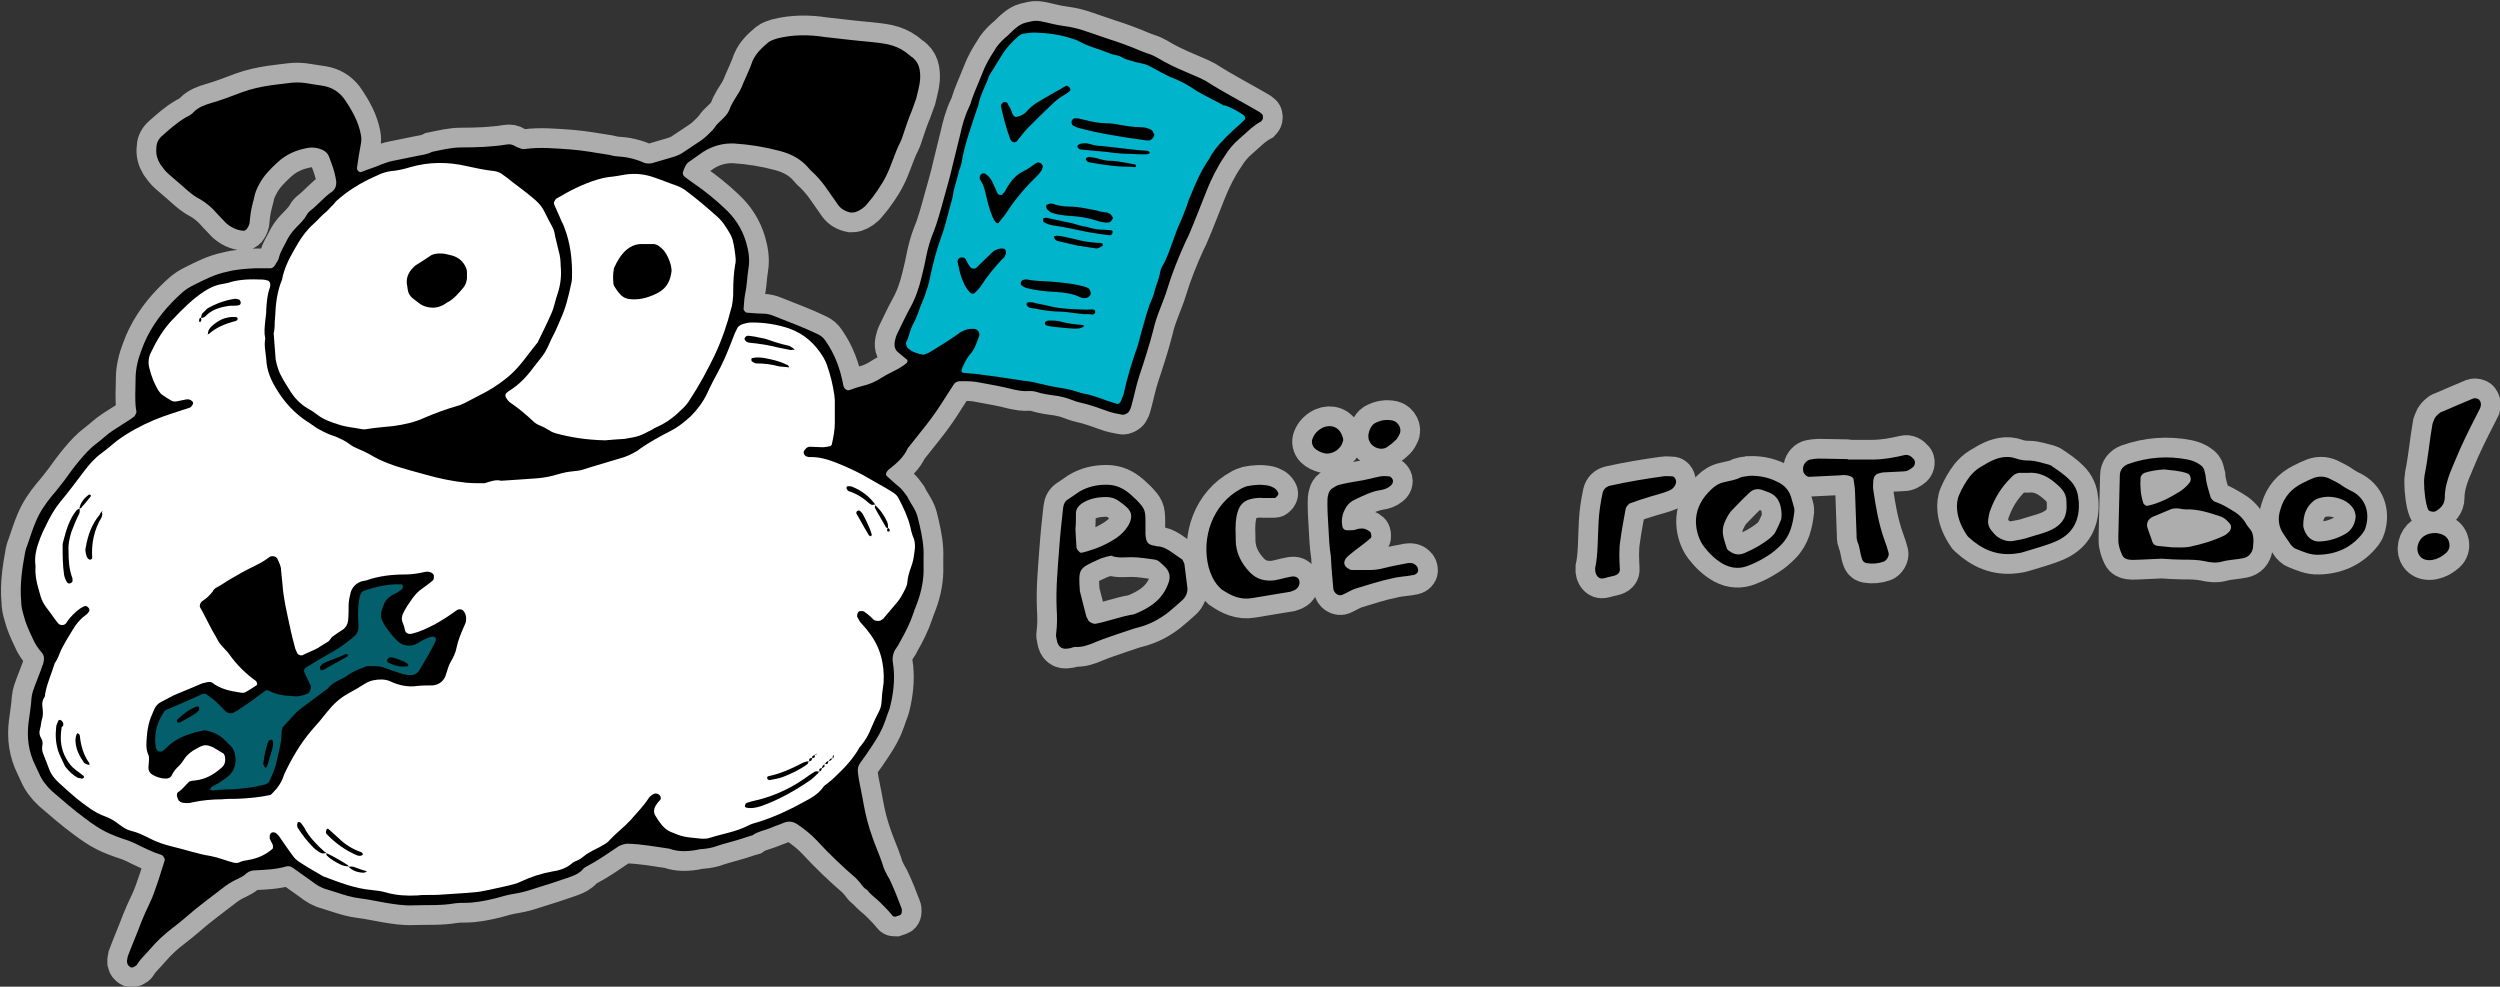 <?xml version="1.0" encoding="utf-8"?>
<!-- Generator: Adobe Illustrator 16.0.0, SVG Export Plug-In . SVG Version: 6.00 Build 0)  -->
<!DOCTYPE svg PUBLIC "-//W3C//DTD SVG 1.1//EN" "http://www.w3.org/Graphics/SVG/1.1/DTD/svg11.dtd">
<svg version="1.1" id="Layer_1" xmlns="http://www.w3.org/2000/svg" xmlns:xlink="http://www.w3.org/1999/xlink" x="0px" y="0px"
	 width="507px" height="200.1px" viewBox="0 0 507 200.1" enable-background="new 0 0 507 200.1" xml:space="preserve">
<rect x="0" y="0" width="507" height="200.1" fill="#333333" stroke="none"/>
<g>
	<g opacity="0.6">
		<g>
			<path fill-rule="evenodd" clip-rule="evenodd" stroke="#FFFFFF" stroke-width="8" stroke-miterlimit="10" d="M239.8,113.5
				c0.2,0.4,0.3,0.6,0.4,0.9c0.2,1.6,0.4,3.2,0.6,4.8c0.1,0.9-0.3,1.8-0.9,2.4c-1,0.9-2,1.8-3,2.6c-1.8,1.4-3.7,2.4-5.9,3
				c-1.3,0.3-2.5,0.8-3.8,1.2c-1.7,0.6-3.3,1.1-5,1.8c-1.4,0.6-2.7,1.1-4.2,1c-0.4,0-0.8,0.3-1.3,0.3c-1.4,0.3-2.2-0.4-2.4-1.8
				c-0.1-0.4-0.2-0.9-0.1-1.3c0.2-1.6,0.2-3.2,0.1-4.8c-0.2-4.1,0.2-8.2,0.5-12.3c0.2-2.8,0.5-5.6,0.8-8.3c0.1-0.8,0.4-1.4,1.1-1.8
				c0.7-0.5,1.5-1,2.2-1.5c1.7-1,3.5-1.4,5.5-1.4c1.9,0,3.4,0.7,4.8,1.9c0.4,0.4,0.9,0.8,1.3,1.2c1.6,1.7,1.8,2,1.8,4.3
				c0,0.9,0,1.8,0,2.6c0.1,1.7,0.5,2.2,2,2.4c0.1,0,0.3,0.1,0.4,0.1c0.9,0,1.7,0.4,2.5,0.9C237.9,112.2,238.9,112.9,239.8,113.5z
				 M225.3,112.7c-0.3,0.1-0.6,0.1-0.9,0.2c-0.6,0.2-1.1,0.3-1.7,0.6c-4,1.8-4,1.9-3.7,6.4c0.4,1.7,0.9,3.4,1.3,5.1
				c0.1,0.3,0.3,0.5,0.4,0.8c0.2,0.4,1.1,0.8,1.5,0.7c2.6-0.5,5.1-1.5,7.7-1.9c3.1-1.2,5.8-2.9,7-6.2c0.5-1.2,0.4-2.3-0.5-3.3
				c-0.4-0.4-0.8-0.8-1.3-1.2c-0.2-0.2-0.5-0.3-0.8-0.4c-1.6-0.2-3.2-0.5-4.8-0.5c-1.3,0-2.6,0.2-3.9-0.2
				C225.6,112.7,225.5,112.7,225.3,112.7z M218.1,107.3c0.1,1.4,0.1,2.4,0.2,3.5c0,0.3,0.1,0.6,0.3,0.8c0.2,0.2,0.4,0.5,0.6,0.5
				c0.4,0,0.8-0.2,1.3-0.3c2.1-0.6,4.1-1.5,5.9-2.7c1-0.7,1.8-1.5,2.4-2.5c0.7-1.2,1.1-2.6-0.5-3.9c-0.4-0.4-0.9-0.7-1.4-1.1
				c-0.7-0.5-1.6-0.8-2.5-0.8c-1.8,0-3.5,0.3-5,1.3c-0.6,0.4-1.1,1-1.2,1.8C218.2,105.1,218.2,106.4,218.1,107.3z"/>
			<path fill-rule="evenodd" clip-rule="evenodd" stroke="#FFFFFF" stroke-width="8" stroke-miterlimit="10" d="M438.4,113.3
				c-1.5,0.1-2.9,0.1-4.4,0.2c-0.7,0-1.5,0.1-2.2,0c-0.6-0.1-1.1-0.3-1.4-0.9c-0.4-0.9-0.8-1.9-0.8-3c0-0.3,0-0.6,0-0.9
				c0.1-4.1,0.2-8.2,0.3-12.3c0-1.1,0.7-1.9,1.7-2.3c4-1.4,8-1.7,12.1-0.9c0.9,0.2,1.7,0.5,2.4,1c0.5,0.3,0.9,0.8,1,1.4
				c0.1,0.3,0.1,0.6,0.2,0.9c0.1,1.5,0.6,2.9,1,4.3c0.1,0.3,0.3,0.5,0.5,0.7c0.2,0.2,0.5,0.3,0.8,0.4c1.1,0.4,2.1,1,3.1,1.6
				c1.2,0.7,2.1,1.5,2.8,2.7c0.2,0.4,0.5,0.7,0.8,1.1c0.6,0.7,0.7,1.6,0.7,2.5c0,0.4-0.1,0.9-0.1,1.3c-0.2,1.1-0.9,1.9-2,2.1
				c-1.4,0.3-2.9,0.3-4.3,0.7c-1.1,0.3-2.3,0.2-3.5-0.1c-1.5-0.3-2.9-0.3-4.4-0.3C441.3,113.5,439.9,113.4,438.4,113.3
				C438.4,113.4,438.4,113.3,438.4,113.3z M440.5,111c1.2,0,2.3,0.1,3.5-0.1c2.4-0.5,4.8-1.2,7.1-2.3c0.4-0.2,0.7-0.5,1-0.8
				c0.4-0.4,0.5-1.2,0.1-1.6c-0.5-0.6-1-1.1-1.7-1.4c-2.4-0.8-4.7-1.6-7.3-1.5c-0.6,0-1.2-0.2-1.7-0.2c-0.4,0-0.9,0-1.3,0.2
				c-1.2,0.5-2.4,1-3.6,1.5c-0.9,0.4-1.4,1.3-1.1,2.2c0.3,1,0.7,1.9,1,2.9c0.2,0.5,0.5,0.7,1,0.8C438.4,110.8,439.4,110.9,440.5,111
				z M438.9,95.2c-1.5,0.1-2.8,0.3-4,0.7c-0.3,0.1-0.8,0.6-0.8,1c-0.1,1.8,0,3.5,0.6,5.2c0,0.1,0.2,0.2,0.3,0.3
				c0.1,0.1,0.3,0.2,0.4,0.2c2.5-0.5,4.7-1.7,6.8-3c0.7-0.5,1.4-1.1,1.9-1.8c0.4-0.6,0.1-1.6-0.5-1.8
				C441.9,95.4,440.3,95.4,438.9,95.2z"/>
			<path fill-rule="evenodd" clip-rule="evenodd" stroke="#FFFFFF" stroke-width="8" stroke-miterlimit="10" d="M421.6,102.8
				c-0.1,3.4-1.7,5.7-4.7,7c-2.1,0.9-4.5,1.5-6.7,2.2c-0.6,0.2-1.2,0.2-1.7,0.3c-3.6,0.4-6.6-0.9-9.2-3.3c-0.1-0.1-0.2-0.2-0.3-0.3
				c-1.1-1.6-1.9-3.3-2.1-5.3c-0.1-1,0-2.1,0.4-3c0.6-1.4,1.3-2.6,2.2-3.8c0.6-0.7,1.2-1.3,2-1.8c0.6-0.3,1.3-0.8,1.9-1.1
				c1.7-0.9,3.6-1.4,5.5-0.7c0.8,0.3,1.7,0.4,2.6,0.4c1.3,0,2.6,0.5,3.9,0.8c0.3,0.1,0.6,0.2,0.8,0.4c1.2,0.8,2.4,1.6,3.5,2.7
				c1.1,1.1,1.7,2.4,1.8,3.9C421.6,101.7,421.6,102.2,421.6,102.8z M411.2,95.9c-0.4,0-0.8,0-1.2,0c-1-0.1-1.7,0.4-2.3,1.1
				c-1.8,1.8-3.1,3.9-4,6.3c-0.3,0.7-0.4,1.4-0.5,2.1c-0.1,0.8,0.1,1.5,0.6,2.1c0.4,0.5,0.7,0.9,1.2,1.3c1,0.7,2.1,1.1,3.3,0.9
				c1.1-0.2,2.3-0.4,3.4-0.8c1.5-0.5,3.1-0.8,4.6-1.6c1.7-0.9,2.7-2.2,2.8-4.2c0-0.7,0-1.5-0.1-2.2c-0.1-0.4-0.3-0.9-0.5-1.2
				c-0.4-0.6-0.9-1.1-1.5-1.6C415.3,96.6,413.5,95.7,411.2,95.9z"/>
			<path fill-rule="evenodd" clip-rule="evenodd" stroke="#FFFFFF" stroke-width="8" stroke-miterlimit="10" d="M354.7,96.5
				c2.5-0.1,4.5,0.5,6.3,1.5c1,0.6,1.8,1.5,2.2,2.7c0.2,0.7,0.4,1.4,0.6,2.1c0.1,0.3,0.1,0.6,0.1,0.9c-0.3,2.5-0.8,4.9-2.7,6.8
				c-0.8,0.8-1.7,1.6-2.7,2.2c-1.2,0.8-2.6,1.5-3.9,2c-1.7,0.7-3.4,0.6-5.1-0.3c-1.6-0.9-2.8-2.1-3.9-3.5c-0.9-1.2-1.4-2.6-1.6-4.1
				c-0.3-2.3,0.4-4.4,1.8-6.2c0.4-0.5,0.8-0.9,1.2-1.3c0.7-0.7,1.6-1.3,2.6-1.5c1.1-0.3,2.3-0.4,3.4-1
				C353.6,96.6,354.4,96.6,354.7,96.5z M361.3,104.2c-0.1-2.2-0.8-3.8-3-4.5c-0.3-0.1-0.5-0.2-0.8-0.3c-1.1-0.4-2-0.2-2.8,0.6
				c-1.2,1.1-2.3,2.3-3.4,3.4c-0.5,0.5-0.9,1.2-1.2,1.8c-0.5,0.9-0.8,1.9-0.7,3c0.1,1,0.5,2,0.8,3c0.1,0.3,0.4,0.5,0.6,0.6
				c0.9,0.7,1.9,0.8,2.9,0.4c1.9-0.8,3.7-1.8,5.3-3.1c0.4-0.4,0.9-0.8,1.1-1.3c0.4-0.8,0.8-1.6,1.1-2.4
				C361.3,105,361.3,104.6,361.3,104.2z"/>
			<path fill-rule="evenodd" clip-rule="evenodd" stroke="#FFFFFF" stroke-width="8" stroke-miterlimit="10" d="M250.6,108.9
				c0-0.4,0,0,0,0.5c0,2.7,1.1,4.8,2.9,6.7c1.4,1.4,3,1.8,4.9,1.6c0.7-0.1,1.4-0.3,2.2-0.5c0.6-0.1,1.2-0.3,1.7-0.3
				c0.4,0,0.9,0.2,1.1,0.6c0.2,0.4,0.2,0.8,0,1.3c-0.2,0.4-0.5,0.7-0.9,0.9c-0.3,0.1-0.5,0.2-0.8,0.3c-2.6,0.4-5.2,0.9-7.8,1.3
				c-2.4,0.4-4.3-0.5-6.2-1.8c-0.2-0.2-0.4-0.4-0.6-0.6c-1-1.1-1.6-2.5-2-3.9c-1.5-6,0.8-12.8,6.6-15.9c0.4-0.2,0.8-0.4,1.2-0.5
				c1.5-0.3,2.9-0.4,4.4-0.1c0.7,0.2,1.4,0.5,1.8,1.2c0.2,0.3,0.2,0.5,0,0.8c-0.2,0.2-0.4,0.5-0.6,0.5c-0.7,0-1.5,0-2.2,0
				c-0.9-0.1-1.8,0-2.6,0.2c-1.4,0.3-2.3,1.2-2.7,2.6C250.6,105.1,250.5,106.5,250.6,108.9z"/>
			<path fill-rule="evenodd" clip-rule="evenodd" stroke="#FFFFFF" stroke-width="8" stroke-miterlimit="10" d="M269.4,106.9
				c-0.1-1.6-0.2-3.2-0.2-4.9c0-0.6,0-1.2,0.2-1.8c0.1-0.4,0.3-0.8,0.7-1.1c0.5-0.3,1-0.7,1.6-0.8c1.1-0.3,2.3-0.5,3.5-0.7
				c1.6-0.2,3.2-0.7,4.8-1c0.6-0.1,1.2,0,1.7,0c0.4,0,0.8,0.6,0.8,0.9c0,0.5-0.2,0.8-0.6,1.1c-0.6,0.5-1.3,0.7-2,0.8
				c-1.9,0.3-3.6,1.2-5.3,2c-1,0.5-1.6,1.3-2,2.2c-0.5,1.1-0.6,2.3-0.3,3.4c0.1,0.2,0.4,0.5,0.6,0.5c0.6,0.1,1.2,0,1.7,0
				c0.4-0.1,0.8-0.3,1.3-0.3c0.8-0.1,1.4,0.2,2,0.7c0.2,0.2,0.3,1,0.1,1.2c-1.2,1.1-2.6,2-3.8,3c-0.5,0.4-0.9,0.7-1.3,1.2
				c-0.2,0.3-0.4,0.9-0.2,1.2c0.1,0.4,0.5,0.7,0.9,0.9c0.2,0.2,0.6,0.2,0.9,0.2c1,0,2.1,0,3.1,0c1,0,2-0.1,3.1-0.4
				c1.6-0.4,3.2-0.7,4.8-1c0.6-0.1,1.2,0,1.6,0.4c0.4,0.3,0.5,0.7,0.5,1.1c0,0.4-0.4,0.8-0.9,0.9c-1.4,0.3-2.9,0.3-4.4,0.7
				c-2.5,0.5-4.8,1.3-7.2,2c-1,0.3-1.9,0.9-2.8,1.3c-0.8,0.4-1.8-0.3-1.9-1.2c-0.2-2.2-0.4-4.4-0.5-6.6
				C269.6,111,269.5,109,269.4,106.9C269.4,106.9,269.4,106.9,269.4,106.9z"/>
			<path fill-rule="evenodd" clip-rule="evenodd" stroke="#FFFFFF" stroke-width="8" stroke-miterlimit="10" d="M374.8,93.2
				c1.6,0,3.2,0,4.9,0c2.2,0,4.4-0.4,6.5-0.9c0.7-0.2,1.4,0.2,1.9,0.8c0.4,0.4,0.3,1.2-0.1,1.6c-0.6,0.5-1.2,0.9-2,0.9
				c-1.3,0.1-2.6,0.1-4,0.2c-0.4,0-0.9,0.2-1.3,0.3c-0.2,0.1-0.5,0.4-0.6,0.6c-0.1,0.3-0.2,0.6-0.2,0.8c0,0.6-0.1,1.2,0,1.8
				c0.5,3.5,1.1,7,2.3,10.3c0.3,0.8,0.6,1.7,0.8,2.5c0.2,0.6-0.4,1.6-1,1.8c-1.1,0.4-2.3,0.5-3.5,0.3c-0.5-0.1-0.8-0.5-0.9-0.9
				c-0.4-1.1-0.4-2.3-0.9-3.4c-0.2-0.5-0.2-1.2-0.2-1.7c-0.1-2.8-0.2-5.6-0.3-8.4c0-0.9-0.2-1.7-0.3-2.6c0-0.2-0.3-0.5-0.6-0.6
				c-0.7-0.3-1.4-0.3-2.2-0.2c-2.1,0.1-4.1,0.2-6.2,0.3c-0.5,0-1.1-0.6-1.2-1.1c0-0.3-0.1-0.6,0-0.9c0.1-0.7,0.8-1.4,1.4-1.5
				c0.6-0.1,1.2-0.2,1.7-0.2c1.9,0,3.8,0.1,5.7,0.1C374.8,93.1,374.8,93.2,374.8,93.2z"/>
			<path fill-rule="evenodd" clip-rule="evenodd" stroke="#FFFFFF" stroke-width="8" stroke-miterlimit="10" d="M470.3,112.5
				c-1.7,0.1-3.2-0.6-4.7-1.2c-0.4-0.1-0.7-0.5-1-0.8c-0.5-0.7-1-1.5-1.5-2.2c-1.1-1.6-1.2-3.3-0.6-5.1c0.7-2.4,2.2-4.1,4.4-5.2
				c0.8-0.4,1.6-0.8,2.4-1.1c1.2-0.4,2.3-0.3,3.4,0.3c0.8,0.4,1.6,0.8,2.3,1.3s1.5,0.9,2.3,1.3c2.7,1.6,3.3,4.6,2.4,7.3
				c-0.1,0.4-0.4,0.8-0.6,1.1C476.9,111,473.9,112.4,470.3,112.5z M467.1,106.6c0,0.4,0.3,1.3,0.8,2c0.7,0.9,1.6,1.3,2.7,1.2
				c1.8-0.1,3.4-0.6,5-1.5c1.2-0.7,1.9-1.8,2.1-3.2c0.1-0.6-0.1-1.2-0.3-1.7c-0.5-0.9-1.3-1.6-2.2-2c-1.6-0.7-3.4-0.9-5.1-0.3
				c-0.3,0.1-0.5,0.2-0.8,0.4C467.8,102.7,467.1,104.2,467.1,106.6z"/>
			<path fill-rule="evenodd" clip-rule="evenodd" stroke="#FFFFFF" stroke-width="8" stroke-miterlimit="10" d="M323.5,115.2
				c0.6-2.7,0.5-6.1,0.7-9.5c0.1-1.9,0.4-3.8,0.8-5.7c0.2-0.8,0.7-1.3,1.5-1.5c3.6-0.8,7.2-1.4,10.8-1.9c0.6-0.1,1.2,0,1.8,0
				c0.5,0,0.9,0.7,0.8,1.3c-0.2,0.8-0.7,1.3-1.4,1.6c-1.2,0.5-2.5,0.8-3.8,1.2c-1.4,0.4-2.8,0.9-4.2,1.4c-0.2,0.1-0.4,0.4-0.6,0.6
				c-0.1,0.1-0.1,0.3-0.2,0.4c-0.4,2.2-0.8,4.3-1.1,6.5c-0.3,1.9-0.2,3.8-0.1,5.7c0.1,0.8-0.4,1.3-1.3,1.5c-0.4,0.1-0.9,0.2-1.3,0.3
				c-0.3,0.1-0.6,0.2-0.8,0.2C324.3,117.5,323.4,116.7,323.5,115.2z"/>
			<path fill-rule="evenodd" clip-rule="evenodd" stroke="#FFFFFF" stroke-width="8" stroke-miterlimit="10" d="M491.6,97.8
				c0-0.2,0-0.8,0.1-1.4c0.7-3.4,1-7,1.6-10.4c0.1-0.3,0.2-0.6,0.3-0.8c0.2-0.6,0.6-1,1.1-1.4c0.2-0.2,0.5-0.3,0.8-0.4
				c2-0.9,4-1.7,6.1-2.6c0.3-0.1,1,0,1.2,0.3c0.3,0.4,0.4,0.8,0.3,1.2c0,0.1-0.1,0.3-0.1,0.4c-0.2,0.4-0.4,0.8-0.6,1.2
				c-1.6,3.1-3.2,6.3-4.5,9.5c-0.3,0.8-0.7,1.6-1,2.4c-0.6,1.6-1.1,3.3-1.1,5.1c0,1.3-0.8,2.2-1.9,2.8c-0.4,0.2-1.4,0-1.5-0.4
				C491.9,102.1,491.6,99.5,491.6,97.8z"/>
			<path fill-rule="evenodd" clip-rule="evenodd" stroke="#FFFFFF" stroke-width="8" stroke-miterlimit="10" d="M277.5,88.2
				c0.1-0.5,0.2-0.9,0.4-1.3c0.2-0.4,0.5-0.8,0.8-1c1.2-0.7,2.5-0.9,3.8-0.6c1.1,0.3,1.9,1.7,1.3,2.8c-0.2,0.4-0.4,0.8-0.7,1.1
				c-0.5,0.5-1.1,1-1.7,1.4c-1.2,0.9-3.2,0.2-3.7-1.2C277.5,89.1,277.5,88.7,277.5,88.2z"/>
			<path fill-rule="evenodd" clip-rule="evenodd" stroke="#FFFFFF" stroke-width="8" stroke-miterlimit="10" d="M272.4,89.2
				c0,0.1,0,0.3-0.1,0.4c-0.4,1.6-2.3,2.7-3.8,2.3c-0.7-0.2-1.4-0.5-1.9-1c-0.5-0.5-0.7-1.4-0.4-2c0.4-1,1.1-1.7,2.1-2.2
				c1.6-0.7,3.3-0.1,3.9,1.7C272.3,88.6,272.4,88.9,272.4,89.2z"/>
			<path fill-rule="evenodd" clip-rule="evenodd" stroke="#FFFFFF" stroke-width="8" stroke-miterlimit="10" d="M494.2,108.1
				c0.2,0.1,0.8,0.1,1.3,0.4c1.4,0.7,1.7,2.6,0.6,3.6c-0.8,0.7-1.6,1.2-2.6,1.4c-0.3,0.1-0.6,0.1-0.9,0.1c-1.7,0-2.6-1.4-2.3-2.9
				C490.7,109,492,108,494.2,108.1z"/>
		</g>
		<path fill-rule="evenodd" clip-rule="evenodd" stroke="#FFFFFF" stroke-width="8" stroke-miterlimit="10" d="M51.9,54.4
			c1,0,2,0,3,0c0.4,0,0.6-0.3,0.8-0.5c0.3-0.6,0.8-1.1,0.9-1.8c0.3-1.1,0.9-2,1.4-3c0.5-1.1,1.2-2.1,2.1-3c0.8-0.8,1.6-1.6,2.1-2.5
			c0.2-0.4,0.5-0.7,0.9-1c1.5-1.2,2.7-2.7,4.2-3.7c0.7-0.5,0.9-1.2,0.9-2c-0.1-0.7-0.2-1.3-0.4-2c-0.3-1.1-0.7-2.1-1.1-3.2
			c-0.2-0.5-0.6-0.9-1.1-1.2c-1-0.5-2.1-0.7-3.2-0.5c-2.3,0.4-4.4,1.3-6.2,3c-1.4,1.3-2.7,2.6-3.6,4.3c-0.4,0.7-0.7,1.4-0.9,2.1
			c-0.2,1-0.5,1.9-0.7,2.9c-0.2,1-0.3,2-0.4,3c-0.1,0.4-0.3,0.8-0.6,1.2c-0.2,0.2-0.4,0.3-0.6,0.3c-1.4-0.1-2.6-0.7-3.6-1.6
			c-0.6-0.6-1.2-1.3-1.8-1.9c-1-1.2-2.2-2.2-3.6-3c-1.2-0.6-2.2-1.5-3.2-2.4c-1-0.9-2-1.7-3-2.6c-0.7-0.6-1.2-1.3-1.7-2
			c-0.6-1-0.9-2-0.8-3.2c0-0.9,0.3-1.7,1-2.4c1.6-1.4,3.1-2.8,5-3.9c0.6-0.3,1.2-0.6,1.6-1.1c1-1,2.2-1.4,3.5-1.8
			c2.1-0.6,4.2-1.4,6.3-2.2c1.9-0.7,3.8-1.1,5.8-1.4c1.3-0.2,2.6-0.3,4-0.5c0.9-0.1,1.8-0.1,2.7,0c1.3,0.2,2.6,0.4,3.9,0.6
			c1.7,0.3,3.1,1.1,4.2,2.5c1.6,2.3,3,4.7,3.5,7.5c0.1,0.6,0.1,1.1,0,1.7c-0.3,1.6-0.6,3.3-0.8,4.9c-0.1,0.4,0.4,1,0.8,0.9
			c0.1,0,0.2-0.1,0.3-0.1c0.5-0.2,1-0.4,1.6-0.6c1.6-0.5,3-1.3,4.7-1.6c1.6-0.3,3.3-0.7,4.9-1c1-0.2,2-0.3,2.9-0.8
			c2-0.4,3.9-0.9,5.9-0.9c3.1,0,6.2-0.1,9.3-0.6c0.6-0.1,1.1,0,1.6,0.3c0.3,0.2,0.6,0.3,0.9,0.4c0.4,0.2,0.8,0.3,1.3,0.2
			c3-0.4,6-0.1,9,0.1c2.7,0.2,5.3,0.7,7.9,1.1c0.5,0.1,1.1,0.3,1.6,0.3c1.9,0.1,3.7,0.5,5.5,1.3c0.5,0.2,1.1,0.2,1.6,0.1
			c1.4-0.4,2.8-0.8,4.1-1.2c0.7-0.2,1.5-0.5,2.1-0.9c1.3-0.9,2.6-1.7,3.9-2.6c0.8-0.6,1.5-1.3,2.2-2c0.1-0.2,0.3-0.3,0.4-0.5
			c0.8-1.3,2.4-2.1,3-3.6c0.5-1.4,1.3-2.5,2.1-3.8c0.3-0.6,0.6-1.2,0.8-1.8c0.6-1.4,1.3-2.8,1.8-4.3c0.7-1.6,1.9-2.7,3.2-3.8
			c0.5-0.4,1.2-0.6,1.8-0.8c3.2-0.8,6.4-0.8,9.6-0.3c1.8,0.2,3.5,0.4,5.3,0.6c2.5,0.3,5.1,0.4,7.6,0.9c1.3,0.3,2.5,0.8,3.6,1.6
			c0.4,0.3,0.7,0.6,1,0.8c1.7,1.1,2,2.8,1.9,4.7c-0.1,1.3-0.5,2.6-0.8,3.9c-0.3,0.8-0.6,1.7-0.9,2.5c-0.6,1.4-1.1,2.9-1.6,4.4
			c-0.2,0.6-0.4,1.3-0.7,1.9c-1.2,2.3-1.8,4.8-3,7.1c-0.5,1-1.1,1.9-1.7,2.8c-0.6,0.9-1.3,1.8-2,2.6c-0.6,0.8-1.5,1.4-2.4,1.7
			c-0.3,0.1-0.7,0.1-1,0.1c-1-0.2-1.9-0.7-2.5-1.5c-0.7-1-1.4-2-2.1-3c-0.8-1.2-1.7-2.3-2.7-3.3c-0.4-0.4-0.8-0.7-1.2-1.2
			c-1.6-1.9-3.6-2.9-5.9-3.5c-3-0.8-6.1-1.3-9.2-1.5c-2.3-0.1-4.4,0.5-6.3,1.7c-0.9,0.6-1.8,1.3-2.7,1.9c-0.8,0.5-1.1,1.3-1.4,2.2
			c-0.1,0.3,0.1,0.8,0.3,0.9c0.6,0.5,1.2,0.9,1.9,1.4c2.2,1.5,4.3,3.2,6.2,5c2.1,1.9,3.6,4.2,4.4,6.9c0.5,1.7,0.8,3.5,0.5,5.3
			c-0.3,1.8-0.3,3.5-0.7,5.3c-0.2,1-0.2,2-0.3,3c0,0.2,0.4,0.7,0.6,0.7c1.1,0.1,2.2,0.2,3.3,0.2c0.8,0,1.6,0.2,2.3,0.5
			c3,1.2,6,2.3,8.9,3.7c0.6,0.3,1.1,0.7,1.5,1.3c1.9,2.7,3,5.7,3.6,8.9c0,0.2,0.1,0.4,0.2,0.6c0.1,0.3,0.7,0.7,1.1,0.5
			c0.8-0.3,1.7-0.6,2.5-0.8c1.4-0.3,2.8-0.9,4-1.7c1.7-1.1,3.6-1.7,5.1-3c0.1-0.1,0.2-0.5,0.1-0.6c-0.6-0.5-1.2-1-1.8-1.5
			c-0.8-0.6-0.9-1.5-0.7-2.4c0.1-0.4,0.2-0.9,0.4-1.3c0.9-1.8,1.7-3.6,2.7-5.4c1.1-2,1.8-4.1,2.3-6.2c0.4-1.5,0.7-3,1-4.5
			c0.3-1.4,0.7-2.8,1.2-4.1c1-2.4,1.6-4.8,2.3-7.3c0.6-2.2,1.3-4.5,1.8-6.8c0.5-2.1,1-4.1,1.5-6.1c0.4-1.8,0.9-3.7,1.7-5.4
			c0.1-0.3,0.3-0.6,0.4-0.9c0.6-2.1,1.6-4.1,2.4-6.2c0.6-1.6,1.4-3,2.3-4.4c0.6-1.1,1.4-2,2.3-2.8c0.8-0.6,1.4-1.4,2.2-2
			c0.6-0.5,1.2-0.9,2-1.1c0.4-0.1,0.9-0.2,1.3-0.3c0.5-0.1,1.1-0.1,1.7,0c1.6,0.3,3.2,0.8,4.9,1c1.6,0.2,3.1,0.6,4.5,1.1
			c1.5,0.5,2.9,1,4.4,1.5c2.2,0.7,4.4,1.5,6.5,2.4c0.5,0.2,1,0.4,1.6,0.6c0.7,0.2,1.2,0.5,1.8,0.8c1.8,1.1,3.7,2,5.6,2.8
			c1,0.4,2,0.9,3,1.3c0.4,0.2,0.8,0.4,1.2,0.6c3.6,2.3,7.3,4.2,10.9,6.3c0.2,0.1,0.3,0.3,0.5,0.4c0.3,0.2,0.3,1,0.1,1.2
			c-0.1,0.1-0.1,0.2-0.2,0.3c-1.7,0.9-3,2.3-4.4,3.5c-1.2,1-2.2,2.2-3,3.5c-1.5,2.2-2.7,4.6-3.7,7.1c-1.1,2.7-2.1,5.4-3.2,8
			c-0.3,0.8-0.7,1.6-1.1,2.4c-1.4,3.1-2.7,6.3-3.7,9.6c-0.4,1.4-1,2.7-1.5,4.1c-0.5,1.3-1,2.7-1.3,4.1c-0.8,3.1-1.8,6.2-2.8,9.2
			c-0.7,2.1-1.1,4.3-1.7,6.4c-0.1,0.3-0.2,0.6-0.4,0.9c-0.2,0.4-1,0.8-1.4,0.7c-1.1-0.2-2.2-0.4-3.2-0.8c-1.7-0.6-3.3-1.2-5.1-1.6
			c-0.9-0.2-1.7-0.5-2.5-0.8c-0.7-0.3-1.5-0.4-2.3-0.6c-1.5-0.2-3.1-0.4-4.6-0.9c-0.4-0.1-0.9-0.1-1.3-0.1c-1,0.1-2-0.1-3-0.3
			c-2.3-0.6-4.6-1-6.8-1.4c-1.3-0.3-2.6-0.3-4-0.3c-0.6,0-1.1,0.2-1.4,0.7c-0.9,1.4-1.8,2.8-2.7,4.2c-1.1,1.7-2.3,3.3-3.5,4.8
			c-0.9,1.1-1.8,2.3-2.7,3.4c-0.1,0.2-0.3,0.3-0.4,0.5c-0.8,1.8-2.2,3-3.7,4.2c-0.2,0.1-0.3,0.3-0.5,0.5c-0.2,0.2-0.3,0.7-0.1,0.9
			c0.8,0.7,1.6,1.5,2.5,2.2c0.7,0.6,1.2,1.3,1.7,2c0.1,0.2,0.2,0.4,0.3,0.6c1.5,2.5,1.6,2.5,2.2,5.2c0.5,2.2,0.9,4.3,0.8,6.6
			c0,0.6,0,1.1,0,1.7c0.1,2.6-0.4,5.1-1.3,7.5c-0.2,0.6-0.5,1.2-0.7,1.9c-0.7,2.1-1.7,4.1-2.8,6c-0.2,0.4-0.4,0.8-0.7,1.2
			c-0.7,0.9-0.9,2-0.7,3.1c0.4,2.5,0.2,5.1-0.3,7.6c-0.2,0.8-0.3,1.5-0.6,2.2c-0.3,0.7-0.5,1.5-0.8,2.2c-0.6,1.7-1.5,3.2-2.5,4.7
			c-0.8,1.2-1.6,2.4-2.5,3.6c-0.4,0.6-0.5,1.2-0.4,1.9c0.1,1,0.3,2,0.5,3c0.5,2.3,0.8,4.6,1.4,6.8c0.3,1.1,0.6,2.1,1,3.2
			c0.6,1.8,1.4,3.5,2,5.3c0.3,1.2,0.9,2.3,1.5,3.3c0.9,1.9,1.7,3.9,2.4,5.8c0.1,0.2,0.1,0.4,0.1,0.7c0,0.3-0.1,0.7-0.4,0.8
			c-0.3,0.1-0.6,0.2-0.9,0.3c-0.2,0-0.5,0-0.6-0.2c-0.8-1-1.6-1.8-2.5-2.7s-1.9-1.5-2.6-2.5c-0.6-0.3-1-0.8-1.4-1.4
			c-0.3-0.3-0.6-0.7-0.9-1c-2.8-2.4-5.4-4.9-7.9-7.6c-1.2-1.3-2.6-2.4-4.1-3.4c-0.8-0.5-1.6-0.6-2.5-0.3c-0.9,0.4-1.9,0.7-2.8,1.1
			c-1.2,0.5-2.6,0.7-3.7,1.5c-1.1,0.3-2.1,0.7-3.2,1c-1.3,0.4-2.6,0.7-3.8,1.1c-1,0.4-2.1,0.6-3.3,0.7c-0.2,0-0.4,0-0.7,0.1
			c-2,0.4-4,0.5-5.9-0.2c-2.7-0.4-5.5-0.9-8.3-1c-0.7,0-1.3,0.2-1.9,0.5c-2.1,1.4-4.2,2.9-6.5,4.1c-0.3,0.2-0.6,0.3-0.8,0.6
			c-0.6,0.7-1.4,1.1-2.2,1.4c-1.3,0.5-2.7,0.9-4.1,1.4c-1.3,0.4-2.5,0.8-3.8,1.2c-1.2,0.4-2.3,0.7-3.5,0.9c-1.4,0.2-2.8,0.6-4.2,1
			c-2.1,0.5-4.1,0.9-6.2,0.9c-0.7,0-1.3,0-2,0.1c-2.8,0.5-5.5,0.3-8.3,0.4c-1.9,0.1-3.8-0.2-5.6-0.5c-1.8-0.3-3.5-0.7-5.2-0.9
			c-1.7-0.2-3.3-0.7-4.8-1.2c-0.6-0.2-1.3-0.4-1.9-0.6c-1.2-0.3-2.2-0.9-3.2-1.7c-1.3-0.9-2.5-1.8-3.8-2.7c-0.4-0.3-0.8-0.4-1.3-0.3
			c-2,0.6-4.2,0.7-6.3,0.8c-0.7,0-1.3,0.2-1.8,0.6c-0.5,0.5-1.1,0.8-1.7,1.1c-0.9,0.4-1.8,0.9-2.6,1.5c-2.7,2.1-5.5,4.1-8.1,6.4
			c-0.8,0.7-1.7,1.4-2.6,2.1c-1.6,1.2-3.1,2.6-4.4,4.1c-0.9,1.1-2,2-2.8,3.3c-0.1,0.2-0.3,0.3-0.5,0.4c-0.2,0.2-0.7,0.3-0.9,0.1
			c-0.3-0.2-0.5-0.4-0.6-0.8c0-0.2-0.1-0.4,0-0.7c0-0.2,0.1-0.4,0.1-0.6c0.9-2.4,1.9-4.7,2.8-7.1c0.5-1.2,1-2.4,1.6-3.6
			c0.8-1.6,1.3-3.3,1.9-5c0.4-1.3,0.8-2.5,1.2-3.8c0.1-0.3-0.2-0.9-0.6-1.1c-1.9-0.6-3.7-1.5-5.5-2.4c-0.4-0.2-0.8-0.3-1.2-0.5
			c-4-1.3-5.6-2.1-8.8-4.5c-2.3-1.7-4.5-3.6-6.7-5.5c-1.2-1.1-2.1-2.3-2.7-3.7c-0.2-0.5-0.5-1-0.7-1.5c-1.4-2.8-1.8-5.7-1.4-8.8
			c0.2-1.6,0.5-3.3,0.6-5c0.1-0.9,0.4-1.7,0.7-2.5c0.5-1.4,1.1-2.7,1.5-4c0.1-0.2,0.2-0.4,0.2-0.6c0.2-0.7,0.2-1.3-0.2-1.9
			c-0.8-0.9-1.5-1.9-2-3.1c-0.7-1.5-1.4-3-1.8-4.6c-0.3-1-0.5-1.9-0.5-2.9c-0.3-3.4,0.2-6.6,0.8-9.9c0.1-0.4,0.2-0.9,0.4-1.3
			c0.6-1.7,1.1-3.4,1.8-5c0.8-1.9,1.9-3.5,3.2-5.1c0.9-1,1.7-2.1,2.5-3.1c1-1.4,2.1-2.9,3.2-4.2c1-1.2,2.1-2.4,3.3-3.3
			c1.2-0.9,2.2-1.9,3.4-2.7c1.2-0.8,2.4-1.5,3.6-2.3c0.3-0.2,0.5-0.4,0.8-0.6c0.1-0.1,0.2-0.4,0.3-0.6c0.1-0.2,0.1-0.4,0-0.7
			c-0.3-2.1-0.1-4.2-0.1-6.3c0-2,0.5-4,1.2-5.8c1.3-3.7,3.5-6.9,6.2-9.7c1.9-1.9,2.6-2.6,4.4-3.5c2.2-1.1,4.3-2.2,6.8-2.7
			C48,54.6,49.9,54.5,51.9,54.4z"/>
	</g>
	<g>
		<path fill-rule="evenodd" clip-rule="evenodd" d="M239.8,113.5c0.2,0.4,0.3,0.6,0.4,0.9c0.2,1.6,0.4,3.2,0.6,4.8
			c0.1,0.9-0.3,1.8-0.9,2.4c-1,0.9-2,1.8-3,2.6c-1.8,1.4-3.7,2.4-5.9,3c-1.3,0.3-2.5,0.8-3.8,1.2c-1.7,0.6-3.3,1.1-5,1.8
			c-1.4,0.6-2.7,1.1-4.2,1c-0.4,0-0.8,0.3-1.3,0.3c-1.4,0.3-2.2-0.4-2.4-1.8c-0.1-0.4-0.2-0.9-0.1-1.3c0.2-1.6,0.2-3.2,0.1-4.8
			c-0.2-4.1,0.2-8.2,0.5-12.3c0.2-2.8,0.5-5.6,0.8-8.3c0.1-0.8,0.4-1.4,1.1-1.8c0.7-0.5,1.5-1,2.2-1.5c1.7-1,3.5-1.4,5.5-1.4
			c1.9,0,3.4,0.7,4.8,1.9c0.4,0.4,0.9,0.8,1.3,1.2c1.6,1.7,1.8,2,1.8,4.3c0,0.9,0,1.8,0,2.6c0.1,1.7,0.5,2.2,2,2.4
			c0.1,0,0.3,0.1,0.4,0.1c0.9,0,1.7,0.4,2.5,0.9C237.9,112.2,238.9,112.9,239.8,113.5z M225.3,112.7c-0.3,0.1-0.6,0.1-0.9,0.2
			c-0.6,0.2-1.1,0.3-1.7,0.6c-4,1.8-4,1.9-3.7,6.4c0.4,1.7,0.9,3.4,1.3,5.1c0.1,0.3,0.3,0.5,0.4,0.8c0.2,0.4,1.1,0.8,1.5,0.7
			c2.6-0.5,5.1-1.5,7.7-1.9c3.1-1.2,5.8-2.9,7-6.2c0.5-1.2,0.4-2.3-0.5-3.3c-0.4-0.4-0.8-0.8-1.3-1.2c-0.2-0.2-0.5-0.3-0.8-0.4
			c-1.6-0.2-3.2-0.5-4.8-0.5c-1.3,0-2.6,0.2-3.9-0.2C225.6,112.7,225.5,112.7,225.3,112.7z M218.1,107.3c0.1,1.4,0.1,2.4,0.2,3.5
			c0,0.3,0.1,0.6,0.3,0.8c0.2,0.2,0.4,0.5,0.6,0.5c0.4,0,0.8-0.2,1.3-0.3c2.1-0.6,4.1-1.5,5.9-2.7c1-0.7,1.8-1.5,2.4-2.5
			c0.7-1.2,1.1-2.6-0.5-3.9c-0.4-0.4-0.9-0.7-1.4-1.1c-0.7-0.5-1.6-0.8-2.5-0.8c-1.8,0-3.5,0.3-5,1.3c-0.6,0.4-1.1,1-1.2,1.8
			C218.2,105.1,218.2,106.4,218.1,107.3z"/>
		<path fill-rule="evenodd" clip-rule="evenodd" d="M438.4,113.3c-1.5,0.1-2.9,0.1-4.4,0.2c-0.7,0-1.5,0.1-2.2,0
			c-0.6-0.1-1.1-0.3-1.4-0.9c-0.4-0.9-0.8-1.9-0.8-3c0-0.3,0-0.6,0-0.9c0.1-4.1,0.2-8.2,0.3-12.3c0-1.1,0.7-1.9,1.7-2.3
			c4-1.4,8-1.7,12.1-0.9c0.9,0.2,1.7,0.5,2.4,1c0.5,0.3,0.9,0.8,1,1.4c0.1,0.3,0.1,0.6,0.2,0.9c0.1,1.5,0.6,2.9,1,4.3
			c0.1,0.3,0.3,0.5,0.5,0.7c0.2,0.2,0.5,0.3,0.8,0.4c1.1,0.4,2.1,1,3.1,1.6c1.2,0.7,2.1,1.5,2.8,2.7c0.2,0.4,0.5,0.7,0.8,1.1
			c0.6,0.7,0.7,1.6,0.7,2.5c0,0.4-0.1,0.9-0.1,1.3c-0.2,1.1-0.9,1.9-2,2.1c-1.4,0.3-2.9,0.3-4.3,0.7c-1.1,0.3-2.3,0.2-3.5-0.1
			c-1.5-0.3-2.9-0.3-4.4-0.3C441.3,113.5,439.9,113.4,438.4,113.3C438.4,113.4,438.4,113.3,438.4,113.3z M440.5,111
			c1.2,0,2.3,0.1,3.5-0.1c2.4-0.5,4.8-1.2,7.1-2.3c0.4-0.2,0.7-0.5,1-0.8c0.4-0.4,0.5-1.2,0.1-1.6c-0.5-0.6-1-1.1-1.7-1.4
			c-2.4-0.8-4.7-1.6-7.3-1.5c-0.6,0-1.2-0.2-1.7-0.2c-0.4,0-0.9,0-1.3,0.2c-1.2,0.5-2.4,1-3.6,1.5c-0.9,0.4-1.4,1.3-1.1,2.2
			c0.3,1,0.7,1.9,1,2.9c0.2,0.5,0.5,0.7,1,0.8C438.4,110.8,439.4,110.9,440.5,111z M438.9,95.2c-1.5,0.1-2.8,0.3-4,0.7
			c-0.3,0.1-0.8,0.6-0.8,1c-0.1,1.8,0,3.5,0.6,5.2c0,0.1,0.2,0.2,0.3,0.3c0.1,0.1,0.3,0.2,0.4,0.2c2.5-0.5,4.7-1.7,6.8-3
			c0.7-0.5,1.4-1.1,1.9-1.8c0.4-0.6,0.1-1.6-0.5-1.8C441.9,95.4,440.3,95.4,438.9,95.2z"/>
		<path fill-rule="evenodd" clip-rule="evenodd" d="M421.6,102.8c-0.1,3.4-1.7,5.7-4.7,7c-2.1,0.9-4.5,1.5-6.7,2.2
			c-0.6,0.2-1.2,0.2-1.7,0.3c-3.6,0.4-6.6-0.9-9.2-3.3c-0.1-0.1-0.2-0.2-0.3-0.3c-1.1-1.6-1.9-3.3-2.1-5.3c-0.1-1,0-2.1,0.4-3
			c0.6-1.4,1.3-2.6,2.2-3.8c0.6-0.7,1.2-1.3,2-1.8c0.6-0.3,1.3-0.8,1.9-1.1c1.7-0.9,3.6-1.4,5.5-0.7c0.8,0.3,1.7,0.4,2.6,0.4
			c1.3,0,2.6,0.5,3.9,0.8c0.3,0.1,0.6,0.2,0.8,0.4c1.2,0.8,2.4,1.6,3.5,2.7c1.1,1.1,1.7,2.4,1.8,3.9
			C421.6,101.7,421.6,102.2,421.6,102.8z M411.2,95.9c-0.4,0-0.8,0-1.2,0c-1-0.1-1.7,0.4-2.3,1.1c-1.8,1.8-3.1,3.9-4,6.3
			c-0.3,0.7-0.4,1.4-0.5,2.1c-0.1,0.8,0.1,1.5,0.6,2.1c0.4,0.5,0.7,0.9,1.2,1.3c1,0.7,2.1,1.1,3.3,0.9c1.1-0.2,2.3-0.4,3.4-0.8
			c1.5-0.5,3.1-0.8,4.6-1.6c1.7-0.9,2.7-2.2,2.8-4.2c0-0.7,0-1.5-0.1-2.2c-0.1-0.4-0.3-0.9-0.5-1.2c-0.4-0.6-0.9-1.1-1.5-1.6
			C415.3,96.6,413.5,95.7,411.2,95.9z"/>
		<path fill-rule="evenodd" clip-rule="evenodd" d="M354.7,96.5c2.5-0.1,4.5,0.5,6.3,1.5c1,0.6,1.8,1.5,2.2,2.7
			c0.2,0.7,0.4,1.4,0.6,2.1c0.1,0.3,0.1,0.6,0.1,0.9c-0.3,2.5-0.8,4.9-2.7,6.8c-0.8,0.8-1.7,1.6-2.7,2.2c-1.2,0.8-2.6,1.5-3.9,2
			c-1.7,0.7-3.4,0.6-5.1-0.3c-1.6-0.9-2.8-2.1-3.9-3.5c-0.9-1.2-1.4-2.6-1.6-4.1c-0.3-2.3,0.4-4.4,1.8-6.2c0.4-0.5,0.8-0.9,1.2-1.3
			c0.7-0.7,1.6-1.3,2.6-1.5c1.1-0.3,2.3-0.4,3.4-1C353.6,96.6,354.4,96.6,354.7,96.5z M361.3,104.2c-0.1-2.2-0.8-3.8-3-4.5
			c-0.3-0.1-0.5-0.2-0.8-0.3c-1.1-0.4-2-0.2-2.8,0.6c-1.2,1.1-2.3,2.3-3.4,3.4c-0.5,0.5-0.9,1.2-1.2,1.8c-0.5,0.9-0.8,1.9-0.7,3
			c0.1,1,0.5,2,0.8,3c0.1,0.3,0.4,0.5,0.6,0.6c0.9,0.7,1.9,0.8,2.9,0.4c1.9-0.8,3.7-1.8,5.3-3.1c0.4-0.4,0.9-0.8,1.1-1.3
			c0.4-0.8,0.8-1.6,1.1-2.4C361.3,105,361.3,104.6,361.3,104.2z"/>
		<path fill-rule="evenodd" clip-rule="evenodd" d="M250.6,108.9c0-0.4,0,0,0,0.5c0,2.7,1.1,4.8,2.9,6.7c1.4,1.4,3,1.8,4.9,1.6
			c0.7-0.1,1.4-0.3,2.2-0.5c0.6-0.1,1.2-0.3,1.7-0.3c0.4,0,0.9,0.2,1.1,0.6c0.2,0.4,0.2,0.8,0,1.3c-0.2,0.4-0.5,0.7-0.9,0.9
			c-0.3,0.1-0.5,0.2-0.8,0.3c-2.6,0.4-5.2,0.9-7.8,1.3c-2.4,0.4-4.3-0.5-6.2-1.8c-0.2-0.2-0.4-0.4-0.6-0.6c-1-1.1-1.6-2.5-2-3.9
			c-1.5-6,0.8-12.8,6.6-15.9c0.4-0.2,0.8-0.4,1.2-0.5c1.5-0.3,2.9-0.4,4.4-0.1c0.7,0.2,1.4,0.5,1.8,1.2c0.2,0.3,0.2,0.5,0,0.8
			c-0.2,0.2-0.4,0.5-0.6,0.5c-0.7,0-1.5,0-2.2,0c-0.9-0.1-1.8,0-2.6,0.2c-1.4,0.3-2.3,1.2-2.7,2.6
			C250.6,105.1,250.5,106.5,250.6,108.9z"/>
		<path fill-rule="evenodd" clip-rule="evenodd" d="M269.4,106.9c-0.1-1.6-0.2-3.2-0.2-4.9c0-0.6,0-1.2,0.2-1.8
			c0.1-0.4,0.3-0.8,0.7-1.1c0.5-0.3,1-0.7,1.6-0.8c1.1-0.3,2.3-0.5,3.5-0.7c1.6-0.2,3.2-0.7,4.8-1c0.6-0.1,1.2,0,1.7,0
			c0.4,0,0.8,0.6,0.8,0.9c0,0.5-0.2,0.8-0.6,1.1c-0.6,0.5-1.3,0.7-2,0.8c-1.9,0.3-3.6,1.2-5.3,2c-1,0.5-1.6,1.3-2,2.2
			c-0.5,1.1-0.6,2.3-0.3,3.4c0.1,0.2,0.4,0.5,0.6,0.5c0.6,0.1,1.2,0,1.7,0c0.4-0.1,0.8-0.3,1.3-0.3c0.8-0.1,1.4,0.2,2,0.7
			c0.2,0.2,0.3,1,0.1,1.2c-1.2,1.1-2.6,2-3.8,3c-0.5,0.4-0.9,0.7-1.3,1.2c-0.2,0.3-0.4,0.9-0.2,1.2c0.1,0.4,0.5,0.7,0.9,0.9
			c0.2,0.2,0.6,0.2,0.9,0.2c1,0,2.1,0,3.1,0c1,0,2-0.1,3.1-0.4c1.6-0.4,3.2-0.7,4.8-1c0.6-0.1,1.2,0,1.6,0.4
			c0.4,0.3,0.5,0.7,0.5,1.1c0,0.4-0.4,0.8-0.9,0.9c-1.4,0.3-2.9,0.3-4.4,0.7c-2.5,0.5-4.8,1.3-7.2,2c-1,0.3-1.9,0.9-2.8,1.3
			c-0.8,0.4-1.8-0.3-1.9-1.2c-0.2-2.2-0.4-4.4-0.5-6.6C269.6,111,269.5,109,269.4,106.9C269.4,106.9,269.4,106.9,269.4,106.9z"/>
		<path fill-rule="evenodd" clip-rule="evenodd" d="M374.8,93.2c1.6,0,3.2,0,4.9,0c2.2,0,4.4-0.4,6.5-0.9c0.7-0.2,1.4,0.2,1.9,0.8
			c0.4,0.4,0.3,1.2-0.1,1.6c-0.6,0.5-1.2,0.9-2,0.9c-1.3,0.1-2.6,0.1-4,0.2c-0.4,0-0.9,0.2-1.3,0.3c-0.2,0.1-0.5,0.4-0.6,0.6
			c-0.1,0.3-0.2,0.6-0.2,0.8c0,0.6-0.1,1.2,0,1.8c0.5,3.5,1.1,7,2.3,10.3c0.3,0.8,0.6,1.7,0.8,2.5c0.2,0.6-0.4,1.6-1,1.8
			c-1.1,0.4-2.3,0.5-3.5,0.3c-0.5-0.1-0.8-0.5-0.9-0.9c-0.4-1.1-0.4-2.3-0.9-3.4c-0.2-0.5-0.2-1.2-0.2-1.7c-0.1-2.8-0.2-5.6-0.3-8.4
			c0-0.9-0.2-1.7-0.3-2.6c0-0.2-0.3-0.5-0.6-0.6c-0.7-0.3-1.4-0.3-2.2-0.2c-2.1,0.1-4.1,0.2-6.2,0.3c-0.5,0-1.1-0.6-1.2-1.1
			c0-0.3-0.1-0.6,0-0.9c0.1-0.7,0.8-1.4,1.4-1.5c0.6-0.1,1.2-0.2,1.7-0.2c1.9,0,3.8,0.1,5.7,0.1C374.8,93.1,374.8,93.2,374.8,93.2z"
			/>
		<path fill-rule="evenodd" clip-rule="evenodd" d="M470.3,112.5c-1.7,0.1-3.2-0.6-4.7-1.2c-0.4-0.1-0.7-0.5-1-0.8
			c-0.5-0.7-1-1.5-1.5-2.2c-1.1-1.6-1.2-3.3-0.6-5.1c0.7-2.4,2.2-4.1,4.4-5.2c0.8-0.4,1.6-0.8,2.4-1.1c1.2-0.4,2.3-0.3,3.4,0.3
			c0.8,0.4,1.6,0.8,2.3,1.3s1.5,0.9,2.3,1.3c2.7,1.6,3.3,4.6,2.4,7.3c-0.1,0.4-0.4,0.8-0.6,1.1C476.9,111,473.9,112.4,470.3,112.5z
			 M467.1,106.6c0,0.4,0.3,1.3,0.8,2c0.7,0.9,1.6,1.3,2.7,1.2c1.8-0.1,3.4-0.6,5-1.5c1.2-0.7,1.9-1.8,2.1-3.2
			c0.1-0.6-0.1-1.2-0.3-1.7c-0.5-0.9-1.3-1.6-2.2-2c-1.6-0.7-3.4-0.9-5.1-0.3c-0.3,0.1-0.5,0.2-0.8,0.4
			C467.8,102.7,467.1,104.2,467.1,106.6z"/>
		<path fill-rule="evenodd" clip-rule="evenodd" d="M323.5,115.2c0.6-2.7,0.5-6.1,0.7-9.5c0.1-1.9,0.4-3.8,0.8-5.7
			c0.2-0.8,0.7-1.3,1.5-1.5c3.6-0.8,7.2-1.4,10.8-1.9c0.6-0.1,1.2,0,1.8,0c0.5,0,0.9,0.7,0.8,1.3c-0.2,0.8-0.7,1.3-1.4,1.6
			c-1.2,0.5-2.5,0.8-3.8,1.2c-1.4,0.4-2.8,0.9-4.2,1.4c-0.2,0.1-0.4,0.4-0.6,0.6c-0.1,0.1-0.1,0.3-0.2,0.4c-0.4,2.2-0.8,4.3-1.1,6.5
			c-0.3,1.9-0.2,3.8-0.1,5.7c0.1,0.8-0.4,1.3-1.3,1.5c-0.4,0.1-0.9,0.2-1.3,0.3c-0.3,0.1-0.6,0.2-0.8,0.2
			C324.3,117.5,323.4,116.7,323.5,115.2z"/>
		<path fill-rule="evenodd" clip-rule="evenodd" d="M491.6,97.8c0-0.2,0-0.8,0.1-1.4c0.7-3.4,1-7,1.6-10.4c0.1-0.3,0.2-0.6,0.3-0.8
			c0.2-0.6,0.6-1,1.1-1.4c0.2-0.2,0.5-0.3,0.8-0.4c2-0.9,4-1.7,6.1-2.6c0.3-0.1,1,0,1.2,0.3c0.3,0.4,0.4,0.8,0.3,1.2
			c0,0.1-0.1,0.3-0.1,0.4c-0.2,0.4-0.4,0.8-0.6,1.2c-1.6,3.1-3.2,6.3-4.5,9.5c-0.3,0.8-0.7,1.6-1,2.4c-0.6,1.6-1.1,3.3-1.1,5.1
			c0,1.3-0.8,2.2-1.9,2.8c-0.4,0.2-1.4,0-1.5-0.4C491.9,102.1,491.6,99.5,491.6,97.8z"/>
		<path fill-rule="evenodd" clip-rule="evenodd" d="M277.5,88.2c0.1-0.5,0.2-0.9,0.4-1.3c0.2-0.4,0.5-0.8,0.8-1
			c1.2-0.7,2.5-0.9,3.8-0.6c1.1,0.3,1.9,1.7,1.3,2.8c-0.2,0.4-0.4,0.8-0.7,1.1c-0.5,0.5-1.1,1-1.7,1.4c-1.2,0.9-3.2,0.2-3.7-1.2
			C277.5,89.1,277.5,88.7,277.5,88.2z"/>
		<path fill-rule="evenodd" clip-rule="evenodd" d="M272.4,89.2c0,0.1,0,0.3-0.1,0.4c-0.4,1.6-2.3,2.7-3.8,2.3
			c-0.7-0.2-1.4-0.5-1.9-1c-0.5-0.5-0.7-1.4-0.4-2c0.4-1,1.1-1.7,2.1-2.2c1.6-0.7,3.3-0.1,3.9,1.7C272.3,88.6,272.4,88.9,272.4,89.2
			z"/>
		<path fill-rule="evenodd" clip-rule="evenodd" d="M494.2,108.1c0.2,0.1,0.8,0.1,1.3,0.4c1.4,0.7,1.7,2.6,0.6,3.6
			c-0.8,0.7-1.6,1.2-2.6,1.4c-0.3,0.1-0.6,0.1-0.9,0.1c-1.7,0-2.6-1.4-2.3-2.9C490.7,109,492,108,494.2,108.1z"/>
	</g>
	<path fill-rule="evenodd" clip-rule="evenodd" d="M51.9,54.4c1,0,2,0,3,0c0.4,0,0.6-0.3,0.8-0.5c0.3-0.6,0.8-1.1,0.9-1.8
		c0.3-1.1,0.9-2,1.4-3c0.5-1.1,1.2-2.1,2.1-3c0.8-0.8,1.6-1.6,2.1-2.5c0.2-0.4,0.5-0.7,0.9-1c1.5-1.2,2.7-2.7,4.2-3.7
		c0.7-0.5,0.9-1.2,0.9-2c-0.1-0.7-0.2-1.3-0.4-2c-0.3-1.1-0.7-2.1-1.1-3.2c-0.2-0.5-0.6-0.9-1.1-1.2c-1-0.5-2.1-0.7-3.2-0.5
		c-2.3,0.4-4.4,1.3-6.2,3c-1.4,1.3-2.7,2.6-3.6,4.3c-0.4,0.7-0.7,1.4-0.9,2.1c-0.2,1-0.5,1.9-0.7,2.9c-0.2,1-0.3,2-0.4,3
		c-0.1,0.4-0.3,0.8-0.6,1.2c-0.2,0.2-0.4,0.3-0.6,0.3c-1.4-0.1-2.6-0.7-3.6-1.6c-0.6-0.6-1.2-1.3-1.8-1.9c-1-1.2-2.2-2.2-3.6-3
		c-1.2-0.6-2.2-1.5-3.2-2.4c-1-0.9-2-1.7-3-2.6c-0.7-0.6-1.2-1.3-1.7-2c-0.6-1-0.9-2-0.8-3.2c0-0.9,0.3-1.7,1-2.4
		c1.6-1.4,3.1-2.8,5-3.9c0.6-0.3,1.2-0.6,1.6-1.1c1-1,2.2-1.4,3.5-1.8c2.1-0.6,4.2-1.4,6.3-2.2c1.9-0.7,3.8-1.1,5.8-1.4
		c1.3-0.2,2.6-0.3,4-0.5c0.9-0.1,1.8-0.1,2.7,0c1.3,0.2,2.6,0.4,3.9,0.6c1.7,0.3,3.1,1.1,4.2,2.5c1.6,2.3,3,4.7,3.5,7.5
		c0.1,0.6,0.1,1.1,0,1.7c-0.3,1.6-0.6,3.3-0.8,4.9c-0.1,0.4,0.4,1,0.8,0.9c0.1,0,0.2-0.1,0.3-0.1c0.5-0.2,1-0.4,1.6-0.6
		c1.6-0.5,3-1.3,4.7-1.6c1.6-0.3,3.3-0.7,4.9-1c1-0.2,2-0.3,2.9-0.8c2-0.4,3.9-0.9,5.9-0.9c3.1,0,6.2-0.1,9.3-0.6
		c0.6-0.1,1.1,0,1.6,0.3c0.3,0.2,0.6,0.3,0.9,0.4c0.4,0.2,0.8,0.3,1.3,0.2c3-0.4,6-0.1,9,0.1c2.7,0.2,5.3,0.7,7.9,1.1
		c0.5,0.1,1.1,0.3,1.6,0.3c1.9,0.1,3.7,0.5,5.5,1.3c0.5,0.2,1.1,0.2,1.6,0.1c1.4-0.4,2.8-0.8,4.1-1.2c0.7-0.2,1.5-0.5,2.1-0.9
		c1.3-0.9,2.6-1.7,3.9-2.6c0.8-0.6,1.5-1.3,2.2-2c0.1-0.2,0.3-0.3,0.4-0.5c0.8-1.3,2.4-2.1,3-3.6c0.5-1.4,1.3-2.5,2.1-3.8
		c0.3-0.6,0.6-1.2,0.8-1.8c0.6-1.4,1.3-2.8,1.8-4.3c0.7-1.6,1.9-2.7,3.2-3.8c0.5-0.4,1.2-0.6,1.8-0.8c3.2-0.8,6.4-0.8,9.6-0.3
		c1.8,0.2,3.5,0.4,5.3,0.6c2.5,0.3,5.1,0.4,7.6,0.9c1.3,0.3,2.5,0.8,3.6,1.6c0.4,0.3,0.7,0.6,1,0.8c1.7,1.1,2,2.8,1.9,4.7
		c-0.1,1.3-0.5,2.6-0.8,3.9c-0.3,0.8-0.6,1.7-0.9,2.5c-0.6,1.4-1.1,2.9-1.6,4.4c-0.2,0.6-0.4,1.3-0.7,1.9c-1.2,2.3-1.8,4.8-3,7.1
		c-0.5,1-1.1,1.9-1.7,2.8c-0.6,0.9-1.3,1.8-2,2.6c-0.6,0.8-1.5,1.4-2.4,1.7c-0.3,0.1-0.7,0.1-1,0.1c-1-0.2-1.9-0.7-2.5-1.5
		c-0.7-1-1.4-2-2.1-3c-0.8-1.2-1.7-2.3-2.7-3.3c-0.4-0.4-0.8-0.7-1.2-1.2c-1.6-1.9-3.6-2.9-5.9-3.5c-3-0.8-6.1-1.3-9.2-1.5
		c-2.3-0.1-4.4,0.5-6.3,1.7c-0.9,0.6-1.8,1.3-2.7,1.9c-0.8,0.5-1.1,1.3-1.4,2.2c-0.1,0.3,0.1,0.8,0.3,0.9c0.6,0.5,1.2,0.9,1.9,1.4
		c2.2,1.5,4.3,3.2,6.2,5c2.1,1.9,3.6,4.2,4.4,6.9c0.5,1.7,0.8,3.5,0.5,5.3c-0.3,1.8-0.3,3.5-0.7,5.3c-0.2,1-0.2,2-0.3,3
		c0,0.2,0.4,0.7,0.6,0.7c1.1,0.1,2.2,0.2,3.3,0.2c0.8,0,1.6,0.2,2.3,0.5c3,1.2,6,2.3,8.9,3.7c0.6,0.3,1.1,0.7,1.5,1.3
		c1.9,2.7,3,5.7,3.6,8.9c0,0.2,0.1,0.4,0.2,0.6c0.1,0.3,0.7,0.7,1.1,0.5c0.8-0.3,1.7-0.6,2.5-0.8c1.4-0.3,2.8-0.9,4-1.7
		c1.7-1.1,3.6-1.7,5.1-3c0.1-0.1,0.2-0.5,0.1-0.6c-0.6-0.5-1.2-1-1.8-1.5c-0.8-0.6-0.9-1.5-0.7-2.4c0.1-0.4,0.2-0.9,0.4-1.3
		c0.9-1.8,1.7-3.6,2.7-5.4c1.1-2,1.8-4.1,2.3-6.2c0.4-1.5,0.7-3,1-4.5c0.3-1.4,0.7-2.8,1.2-4.1c1-2.4,1.6-4.8,2.3-7.3
		c0.6-2.2,1.3-4.5,1.8-6.8c0.5-2.1,1-4.1,1.5-6.1c0.4-1.8,0.9-3.7,1.7-5.4c0.1-0.3,0.3-0.6,0.4-0.9c0.6-2.1,1.6-4.1,2.4-6.2
		c0.6-1.6,1.4-3,2.3-4.4c0.6-1.1,1.4-2,2.3-2.8c0.8-0.6,1.4-1.4,2.2-2c0.6-0.5,1.2-0.9,2-1.1c0.4-0.1,0.9-0.2,1.3-0.3
		c0.5-0.1,1.1-0.1,1.7,0c1.6,0.3,3.2,0.8,4.9,1c1.6,0.2,3.1,0.6,4.5,1.1c1.5,0.5,2.9,1,4.4,1.5c2.2,0.7,4.4,1.5,6.5,2.4
		c0.5,0.2,1,0.4,1.6,0.6c0.7,0.2,1.2,0.5,1.8,0.8c1.8,1.1,3.7,2,5.6,2.8c1,0.4,2,0.9,3,1.3c0.4,0.2,0.8,0.4,1.2,0.6
		c3.6,2.3,7.3,4.2,10.9,6.3c0.2,0.1,0.3,0.3,0.5,0.4c0.3,0.2,0.3,1,0.1,1.2c-0.1,0.1-0.1,0.2-0.2,0.3c-1.7,0.9-3,2.3-4.4,3.5
		c-1.2,1-2.2,2.2-3,3.5c-1.5,2.2-2.7,4.6-3.7,7.1c-1.1,2.7-2.1,5.4-3.2,8c-0.3,0.8-0.7,1.6-1.1,2.4c-1.4,3.1-2.7,6.3-3.7,9.6
		c-0.4,1.4-1,2.7-1.5,4.1c-0.5,1.3-1,2.7-1.3,4.1c-0.8,3.1-1.8,6.2-2.8,9.2c-0.7,2.1-1.1,4.3-1.7,6.4c-0.1,0.3-0.2,0.6-0.4,0.9
		c-0.2,0.4-1,0.8-1.4,0.7c-1.1-0.2-2.2-0.4-3.2-0.8c-1.7-0.6-3.3-1.2-5.1-1.6c-0.9-0.2-1.7-0.5-2.5-0.8c-0.7-0.3-1.5-0.4-2.3-0.6
		c-1.5-0.2-3.1-0.4-4.6-0.9c-0.4-0.1-0.9-0.1-1.3-0.1c-1,0.1-2-0.1-3-0.3c-2.3-0.6-4.6-1-6.8-1.4c-1.3-0.3-2.6-0.3-4-0.3
		c-0.6,0-1.1,0.2-1.4,0.7c-0.9,1.4-1.8,2.8-2.7,4.2c-1.1,1.7-2.3,3.3-3.5,4.8c-0.9,1.1-1.8,2.3-2.7,3.4c-0.1,0.2-0.3,0.3-0.4,0.5
		c-0.8,1.8-2.2,3-3.7,4.2c-0.2,0.1-0.3,0.3-0.5,0.5c-0.2,0.2-0.3,0.7-0.1,0.9c0.8,0.7,1.6,1.5,2.5,2.2c0.7,0.6,1.2,1.3,1.7,2
		c0.1,0.2,0.2,0.4,0.3,0.6c1.5,2.5,1.6,2.5,2.2,5.2c0.5,2.2,0.9,4.3,0.8,6.6c0,0.6,0,1.1,0,1.7c0.1,2.6-0.4,5.1-1.3,7.5
		c-0.2,0.6-0.5,1.2-0.7,1.9c-0.7,2.1-1.7,4.1-2.8,6c-0.2,0.4-0.4,0.8-0.7,1.2c-0.7,0.9-0.9,2-0.7,3.1c0.4,2.5,0.2,5.1-0.3,7.6
		c-0.2,0.8-0.3,1.5-0.6,2.2c-0.3,0.7-0.5,1.5-0.8,2.2c-0.6,1.7-1.5,3.2-2.5,4.7c-0.8,1.2-1.6,2.4-2.5,3.6c-0.4,0.6-0.5,1.2-0.4,1.9
		c0.1,1,0.3,2,0.5,3c0.5,2.3,0.8,4.6,1.4,6.8c0.3,1.1,0.6,2.1,1,3.2c0.6,1.8,1.4,3.5,2,5.3c0.3,1.2,0.9,2.3,1.5,3.3
		c0.9,1.9,1.7,3.9,2.4,5.8c0.1,0.2,0.1,0.4,0.1,0.7c0,0.3-0.1,0.7-0.4,0.8c-0.3,0.1-0.6,0.2-0.9,0.3c-0.2,0-0.5,0-0.6-0.2
		c-0.8-1-1.6-1.8-2.5-2.7s-1.9-1.5-2.6-2.5c-0.6-0.3-1-0.8-1.4-1.4c-0.3-0.3-0.6-0.7-0.9-1c-2.8-2.4-5.4-4.9-7.9-7.6
		c-1.2-1.3-2.6-2.4-4.1-3.4c-0.8-0.5-1.6-0.6-2.5-0.3c-0.9,0.4-1.9,0.7-2.8,1.1c-1.2,0.5-2.6,0.7-3.7,1.5c-1.1,0.3-2.1,0.7-3.2,1
		c-1.3,0.4-2.6,0.7-3.8,1.1c-1,0.4-2.1,0.6-3.3,0.7c-0.2,0-0.4,0-0.7,0.1c-2,0.4-4,0.5-5.9-0.2c-2.7-0.4-5.5-0.9-8.3-1
		c-0.7,0-1.3,0.2-1.9,0.5c-2.1,1.4-4.2,2.9-6.5,4.1c-0.3,0.2-0.6,0.3-0.8,0.6c-0.6,0.7-1.4,1.1-2.2,1.4c-1.3,0.5-2.7,0.9-4.1,1.4
		c-1.3,0.4-2.5,0.8-3.8,1.2c-1.2,0.4-2.3,0.7-3.5,0.9c-1.4,0.2-2.8,0.6-4.2,1c-2.1,0.5-4.1,0.9-6.2,0.9c-0.7,0-1.3,0-2,0.1
		c-2.8,0.5-5.5,0.3-8.3,0.4c-1.9,0.1-3.8-0.2-5.6-0.5c-1.8-0.3-3.5-0.7-5.2-0.9c-1.7-0.2-3.3-0.7-4.8-1.2c-0.6-0.2-1.3-0.4-1.9-0.6
		c-1.2-0.3-2.2-0.9-3.2-1.7c-1.3-0.9-2.5-1.8-3.8-2.7c-0.4-0.3-0.8-0.4-1.3-0.3c-2,0.6-4.2,0.7-6.3,0.8c-0.7,0-1.3,0.2-1.8,0.6
		c-0.5,0.5-1.1,0.8-1.7,1.1c-0.9,0.4-1.8,0.9-2.6,1.5c-2.7,2.1-5.5,4.1-8.1,6.4c-0.8,0.7-1.7,1.4-2.6,2.1c-1.6,1.2-3.1,2.6-4.4,4.1
		c-0.9,1.1-2,2-2.8,3.3c-0.1,0.2-0.3,0.3-0.5,0.4c-0.2,0.2-0.7,0.3-0.9,0.1c-0.3-0.2-0.5-0.4-0.6-0.8c0-0.2-0.1-0.4,0-0.7
		c0-0.2,0.1-0.4,0.1-0.6c0.9-2.4,1.9-4.7,2.8-7.1c0.5-1.2,1-2.4,1.6-3.6c0.8-1.6,1.3-3.3,1.9-5c0.4-1.3,0.8-2.5,1.2-3.8
		c0.1-0.3-0.2-0.9-0.6-1.1c-1.9-0.6-3.7-1.5-5.5-2.4c-0.4-0.2-0.8-0.3-1.2-0.5c-4-1.3-5.6-2.1-8.8-4.5c-2.3-1.7-4.5-3.6-6.7-5.5
		c-1.2-1.1-2.1-2.3-2.7-3.7c-0.2-0.5-0.5-1-0.7-1.5c-1.4-2.8-1.8-5.7-1.4-8.8c0.2-1.6,0.5-3.3,0.6-5c0.1-0.9,0.4-1.7,0.7-2.5
		c0.5-1.4,1.1-2.7,1.5-4c0.1-0.2,0.2-0.4,0.2-0.6c0.2-0.7,0.2-1.3-0.2-1.9c-0.8-0.9-1.5-1.9-2-3.1c-0.7-1.5-1.4-3-1.8-4.6
		c-0.3-1-0.5-1.9-0.5-2.9c-0.3-3.4,0.2-6.6,0.8-9.9c0.1-0.4,0.2-0.9,0.4-1.3c0.6-1.7,1.1-3.4,1.8-5c0.8-1.9,1.9-3.5,3.2-5.1
		c0.9-1,1.7-2.1,2.5-3.1c1-1.4,2.1-2.9,3.2-4.2c1-1.2,2.1-2.4,3.3-3.3c1.2-0.9,2.2-1.9,3.4-2.7c1.2-0.8,2.4-1.5,3.6-2.3
		c0.3-0.2,0.5-0.4,0.8-0.6c0.1-0.1,0.2-0.4,0.3-0.6c0.1-0.2,0.1-0.4,0-0.7c-0.3-2.1-0.1-4.2-0.1-6.3c0-2,0.5-4,1.2-5.8
		c1.3-3.7,3.5-6.9,6.2-9.7c1.9-1.9,2.6-2.6,4.4-3.5c2.2-1.1,4.3-2.2,6.8-2.7C48,54.6,49.9,54.5,51.9,54.4z"/>
	<path fill-rule="evenodd" clip-rule="evenodd" fill="#FFFFFF" d="M101.6,97.5c2.6-0.2,5-0.3,7.3-0.5c1.4-0.1,2.9-0.4,4.2-0.8
		c1-0.3,1.9-0.5,2.9-0.6c0.7-0.1,1.3-0.1,2-0.3c2.8-0.9,5.7-1.7,8.6-2.6c0.6-0.2,1.2-0.5,1.8-0.8c0.5-0.3,1-0.5,1.4-0.9
		c1.9-1.3,4-2.5,6-3.5c1.6-0.8,3-1.9,4.3-3.1c1.3-1.3,2.5-2.9,3.3-4.6c0.8-1.8,1.8-3.6,2.7-5.3c1-2,1.8-4,2.6-6.1
		c0.2-0.6,0.5-1.2,0.8-1.8c0.1-0.3,0.4-0.5,0.7-0.7c0.7-0.3,1.5-0.5,2.3-0.5c2.6,0,5.1,0.4,7.5,1.2c3.1,1.1,5.3,3.1,7,5.9
		c0.3,0.5,0.5,1,0.7,1.5c0.7,2,1.2,4,1.5,6.1c0,0.3,0.1,0.7,0.1,1c0,1.6,0,3.1,0,4.7c0,1.5-0.3,2.9-0.6,4.3c0,0.2-0.3,0.4-0.5,0.4
		c-0.4,0.1-0.9,0.2-1.3,0.2c-0.9,0-1.8-0.1-2.7-0.1c-0.5,0-1,0.5-1.2,1c-0.1,0.4,0.3,1,0.7,1c0.1,0,0.2,0.1,0.3,0.1
		c1.9-0.1,3.7,0.4,5.5,1.1c2.5,1,4.9,2.1,7.2,3.5c1.5,0.9,3.1,1.7,4.6,2.7c0.4,0.3,0.7,0.6,0.9,1c1,1.9,1.9,3.8,2.4,5.8
		c0.1,0.6,0.3,1.3,0.5,1.9c0.6,1.2,0.5,2.4,0.3,3.6c-0.1,0.9-0.3,1.8-0.6,2.6c-0.4,1.1-0.7,2.1-0.8,3.2c0,0.4-0.2,0.9-0.4,1.3
		c-0.5,1-1,2-1.7,2.8c-0.9,1.1-1.9,2.2-2.8,3.3c-0.1,0.1-0.2,0.1-0.3,0.2c-0.3,0.3-1.2,0.3-1.6,0c-0.4-0.4-0.8-0.8-1.2-1.1
		c-0.3-0.2-0.5-0.4-0.8-0.6c-0.2-0.1-0.8-0.1-1,0c-0.3,0.2-0.5,0.9-0.3,1.2c0.2,0.3,0.3,0.6,0.5,0.9c0.6,0.7,1.2,1.3,1.7,2
		c2.4,3,3.3,6.5,3.1,10.3c-0.1,0.8-0.2,1.5-0.3,2.3c-0.2,3-0.1,2.5-1.4,5.1c-0.3,0.6-0.5,1.2-0.8,1.8c-0.5,1.3-1.1,2.4-2,3.5
		c-0.1,0.2-0.3,0.3-0.4,0.5c-1.3,2.3-3,4.1-4.9,5.9c-0.5,0.5-1,0.9-1.5,1.3c-0.3,0.3-0.8,0.5-1,0.9c-1,1.4-2.5,2.2-4,3
		c-2.9,1.6-5.9,3-9.1,4c-0.7,0.2-1.5,0.4-2.2,0.8c-2.4,1.2-5.1,1.6-7.6,2.4c-0.5,0.2-1.1,0.2-1.6,0.2c-1.6-0.2-3.3-0.2-4.9-0.8
		c-0.5-0.2-1-0.4-1.5-0.6c-0.7-0.3-1.3-0.8-1.8-1.4c-0.5-0.6-0.9-1.2-1.3-1.9c-0.4-0.6-0.3-1.3,0-1.9c0.3-0.5,0.6-0.9,1-1.3
		c0.2-0.2,0.1-0.7-0.1-0.9c-0.2-0.3-0.8-0.5-1.2-0.3c-0.4,0.2-0.8,0.5-1,0.8c-1.1,1.7-2.5,3.1-3.8,4.6c-1.3,1.4-2.8,2.5-4.1,3.9
		c-0.4,0.5-1,0.9-1.6,1.2c-0.8,0.5-1.8,0.9-2.6,1.4c-0.8,0.4-1.4,1.1-2.2,1.5c-0.4,0.2-0.8,0.3-1.2,0.6c-1.1,1-2.5,1.5-3.9,1.7
		c-2.3,0.4-4.5,1.1-6.6,2.1c-0.8,0.4-1.7,0.6-2.5,0.8c-1.5,0.3-3,0.7-4.6,1c-1.3,0.3-2.6,0.4-4,0.5c-1.6,0.1-3.1,0.2-4.6,0.3
		c-1,0.1-2,0.1-3,0.1c-0.8,0-1.6,0-2.3,0.1c-2.1,0.1-4.2,0-6.3-0.6c-1-0.3-1.9-0.4-2.9-0.5c-3.5-0.3-6.7-1.6-9.9-2.8
		c-1.7-1-3.5-2-5.1-3.1c-0.4-0.3-0.7-0.6-0.9-0.9c-1-1.3-1.9-2.7-2.9-4.1c-0.2-0.3-0.5-0.5-0.7-0.7c-0.2-0.1-0.4-0.1-0.6-0.1
		c-0.3,0-0.6,0.4-0.6,0.7c0,0.2,0,0.5,0,0.6c0.2,0.4,0.4,0.8,0.6,1.2c0.1,0.3,0.1,0.8-0.1,0.9c-1.4,1.2-3,1.9-4.8,2.2
		c-0.7,0.1-1.3,0.2-1.9,0.5c-0.4,0.2-0.9,0.1-1.3,0c-1.5-0.4-2.9-1-4.5-1.3c-2.6-0.4-5.1-1.3-7.7-1.9c-1.6-0.4-3.2-0.9-4.7-1.7
		c-1.2-0.6-2.4-1.2-3.7-1.5c-0.9-0.2-1.6-0.7-2.3-1.2c-0.9-0.7-1.8-1.3-2.9-1.7c-2.3-0.8-4.1-2.3-5.9-3.7c-1.2-1-2.3-2-3.5-3.1
		c-0.9-0.8-1.7-1.8-2.1-3c-0.4-1-0.8-2.1-1.2-3.1c-0.2-0.5-0.2-1.1-0.1-1.6c0.1-0.4,0-0.9-0.2-1.3c-0.4-0.6-0.5-1.2-0.3-1.9
		c0.2-0.6,0.2-1.3,0.4-2c0.3-0.9,0.2-1.7,0.1-2.6c-0.1-0.7,0-1.3,0.4-1.9c0.2-0.2,0.1-0.6,0.2-0.9c0.4-2.1,1.3-4,1.9-6
		c0.6-0.8,0.9-1.8,1.3-2.7c0.7-1.4,1.5-2.7,2.3-4c0.7-1.2,1.5-2.2,2.6-3c0.3-0.2,0.5-0.4,0.7-0.7c0.2-0.2,0.2-0.6-0.1-0.9
		c-0.3-0.3-0.6-0.4-0.9-0.2c-1.1,0.5-2,1.4-2.8,2.3c-0.3,0.3-0.5,0.7-0.8,1.1c-0.4,0.5-1.3,0.5-1.7-0.1c-0.5-0.6-0.9-1.2-1.4-1.9
		c-1.7-2.2-1.8-2.4-2.5-5c-0.4-1.4-0.7-2.8-0.6-4.3c0-0.1,0-0.2,0-0.3c-0.3-2.1,0.3-4,1-5.8c0.3-0.8,0.7-1.6,1.1-2.4
		c0.8-1.7,1.7-3.3,2.9-4.8c1.7-2,3.3-4.2,4.9-6.3c1-1.3,2.1-2.6,3.5-3.6c1.1-0.8,2.1-1.7,3.1-2.5c2.3-1.7,4.9-3.1,7.5-4.2
		c2.4-1,4.8-1.7,7.2-2.5c0.4-0.1,0.5-0.4,0.7-0.7c0.1-0.2,0.1-0.4-0.1-0.6c-0.3-0.3-0.7-0.5-1.2-0.4c-0.7,0.1-1.3,0.3-2,0.4
		c-0.4,0.1-0.9,0-1.3-0.3c-0.5-0.3-1-0.6-1.4-0.9c-0.4-0.2-0.7-0.6-0.9-0.9c-0.9-1.4-1.5-3-1.9-4.6c-0.3-1.1-0.2-2.2,0.3-3.2
		c1.2-2.5,2.6-4.9,4.6-6.9c1.9-2,3.9-4,6.2-5.5c1.1-0.7,2.3-1.3,3.7-1.5c0.3-0.1,0.7-0.1,1-0.2c2.4-0.8,4.8-0.8,7.2-0.7
		c0.3,0,0.7,0.1,1,0.2c0.2,0,0.6,0.5,0.5,0.8c0,0.2,0,0.5-0.1,0.7c-0.5,1.4-0.6,2.8-0.7,4.3c0,0.8-0.1,1.6-0.2,2.3
		c-0.1,1.2-0.3,2.4,0,3.6c-0.3,1.5,0.1,2.9,0.2,4.3c0.1,2.2,0.9,4.1,2,5.9c1.6,2.7,3.7,5,6.3,6.7c0.7,0.4,1.3,0.9,1.9,1.3
		c0.5,0.3,1,0.5,1.5,0.8c0.8,0.4,1.6,0.7,2.5,1c0.9,0.4,1.8,0.8,2.6,1.4c0.6,0.5,1.3,0.8,2,1.1c0.7,0.3,1.4,0.6,2.1,1
		c2.6,1.6,5.4,2.5,8.3,3.3c1,0.3,1.9,0.5,2.9,0.8c2.8,0.8,5.6,1.4,8.5,1.7c1.2,0.1,2.4,0.1,3.7,0.1C99.5,97.6,100.7,97.2,101.6,97.5
		z"/>
	<path fill-rule="evenodd" clip-rule="evenodd" fill="#00B4CB" d="M248.2,21.4c0.1,0,0.2-0.1,0.3,0c1.4,0.5,2.6,1.2,3.8,2
		c0.2,0.2,0.3,0.7,0.1,0.9c-0.8,0.8-1.6,1.5-2.4,2.2c-0.6,0.6-1.3,1.2-1.9,1.9c-1.1,1.1-2.1,2.3-2.8,3.7c-1.7,2.4-2.8,5-3.9,7.7
		c-0.3,0.6-0.5,1.3-0.7,1.9c-0.5,1.2-0.9,2.5-1.5,3.7c-0.5,1.1-0.9,2.3-1.3,3.4c-0.7,1.8-1.2,3.6-2.2,5.2c-0.3,0.5-0.4,1-0.5,1.6
		c-0.2,1.1-0.7,2.1-1,3.2c-0.2,1.1-0.7,2.1-1.1,3.1c-0.7,2-1.2,4-1.8,6.1c-0.2,0.7-0.4,1.5-0.6,2.2c-1.1,3.1-2.1,6.3-2.8,9.6
		c-0.1,0.5-0.4,1-0.6,1.6c-0.1,0.3-0.5,0.6-0.8,0.5c-0.7-0.2-1.5-0.5-2.2-0.7c-1.3-0.5-2.7-1-4.1-1.3c-0.7-0.1-1.3-0.3-1.9-0.5
		c-1.2-0.4-2.3-0.6-3.6-0.8c-1.3-0.2-2.6-0.5-3.9-0.8c-1.1-0.3-2.2-0.5-3.3-0.6c-3.3-0.5-6.6-1-9.9-1.4c-0.8-0.1-1.5-0.1-2.3-0.2
		c-0.2,0-0.4-0.3-0.3-0.5c0-0.2,0.1-0.4,0.2-0.6c0.4-0.9,0.8-1.8,1.5-2.6c1-1.1,1.4-2.5,1.9-3.8c0-0.1,0-0.2,0-0.3
		c0.1-0.4-0.5-1.1-1-1.1c-1.3-0.1-2.4,0.3-3.4,1.1c-1.8,1.3-3.7,2.4-5.6,3.6c-0.3,0.2-0.6,0.3-0.9,0.4c-0.2,0.1-0.4,0.2-0.6,0.1
		c-1.1-0.2-2.1-0.5-3-1.3c-0.2-0.2-0.5-0.9-0.3-1.2c0.6-1.2,0.7-2.5,1.4-3.7c0.6-1.1,1-2.2,1.4-3.4c0.3-0.8,0.7-1.6,1-2.5
		c0.4-1.2,0.8-2.3,1-3.5c0.6-2.8,1.3-5.6,2.3-8.3c0.9-2.4,1.4-4.9,2.1-7.3c0.2-0.6,0.3-1.3,0.4-2c0.1-0.5,1-3.5,1.1-4.1
		c0.2-0.5,0.4-1,0.5-1.6c0.6-3.5,1.7-6.6,3-10.5c0.2-0.5,0.4-1,0.5-1.6c0.4-1.9,1.4-3.5,2-5.3c0.1-0.3,0.3-0.6,0.5-0.9
		c0.7-1.1,1.4-2.3,2.1-3.4c0.9-1.5,2.1-2.8,3.5-4c0.3-0.3,0.8-0.5,1.2-0.5c0.7-0.1,1.3-0.2,2-0.2c2.7,0.1,5.3,0.4,7.8,1.3
		c0.3,0.1,0.7,0.2,0.9,0.3c2,1.2,4.3,1.7,6.5,2.6c0.8,0.4,1.7,0.3,2.5,0.8c0.6,0.4,1.4,0.6,2.2,0.8c1,0.4,2.2,0.4,3.2,0.9
		c0.9,0.5,1.8,0.9,2.6,1.4c0.6,0.3,1.2,0.6,1.8,0.9c1.9,0.7,3.6,1.6,5.3,2.8C244.5,19.5,246.4,20.4,248.2,21.4l-0.1-0.1L248.2,21.4z
		"/>
	<path fill-rule="evenodd" clip-rule="evenodd" fill="#FFFFFF" d="M55.7,65.9c0-0.9,0.1-1.3,0.1-1.7c0.1-2.6,0.4-5.1,1.4-7.5
		c0.4-2.2,1.4-4.2,2.5-6.1c1.1-2,2.3-3.8,4-5.3c0.8-0.7,1.5-1.6,2.4-2.3c0.5-0.4,0.9-1,1.4-1.4c0.3-0.3,0.5-0.7,0.9-1
		c1.9-1.7,4.1-3.1,6.3-4.2c0.8-0.4,1.6-0.7,2.4-1.1c0.7-0.3,1.5-0.5,2.2-0.6c1.3-0.1,2.6-0.4,3.9-0.8c3.8-1.1,7.7-1.1,11.5-0.2
		c1.8,0.4,3.7,0.8,5.6,1c0.6,0.1,1.1,0.3,1.5,0.6c0.7,0.5,1.4,1,2.1,1.6c1.6,1.2,3.2,2.4,4.7,3.7c0.8,0.7,1.4,1.5,1.8,2.3
		c0.5,1,1,2,1.5,2.9c0.4,0.7,0.6,1.4,0.7,2.2c0.2,1,0.5,1.9,0.7,2.9c0.3,1,0.4,2,0.4,3c0.2,1.9,0,3.8-0.6,5.6
		c-0.5,1.4-0.7,2.8-1.3,4.1c-0.8,1.9-1.8,3.8-2.7,5.7c0,0.1-0.1,0.2-0.2,0.3c-1.8,2.2-3.4,4.7-5.6,6.6c-1.4,1.2-3,2.3-4.6,3.2
		c-1.5,0.8-2.9,1.5-4.4,2.3c-0.5,0.2-1,0.5-1.5,0.6c-2.4,0.7-4.6,1.5-6.9,2.5c-2,0.9-4,1.3-6.1,1.6c-1.8,0.2-3.5,0.3-5.3,0.6
		c-0.4,0.1-0.9,0.1-1.3,0c-1.5-0.3-3.1-0.4-4.5-0.9c-1.6-0.5-3.1-1-4.5-2.1c-0.5-0.4-1.1-0.8-1.7-1.1c-1.7-1-2.9-2.3-3.9-4
		c-0.8-1.3-1.7-2.6-2.2-4.1c-0.2-0.6-0.4-1.3-0.5-1.9c-0.1-1.8-0.3-3.5-0.4-5.3C55.7,66.8,55.7,66.1,55.7,65.9z"/>
	<path fill-rule="evenodd" clip-rule="evenodd" fill="#FFFFFF" d="M122.7,89.3c-3.9-0.1-6.9-0.6-9.9-1.4c-0.4-0.1-0.9-0.3-1.2-0.5
		c-0.7-0.4-1.3-0.8-2.1-1.1c-0.5-0.2-1-0.5-1.4-0.9c-1.4-1.3-2.8-2.5-4.4-3.6c-0.5-0.3-0.8-0.7-1.1-1.2c-0.2-0.3-0.1-0.7,0.1-0.9
		c0.2-0.1,0.3-0.3,0.5-0.4c2-1.2,3.6-2.9,5-4.8c0.8-1.1,1.7-2,2.4-3.2c0.6-1,1-2.2,1.6-3.3c0.6-1.1,1-2.2,1.5-3.3
		c1-2.2,1.6-4.6,2.1-7c0.1-0.4,0.2-0.9,0.2-1.3c0.1-3.6-0.3-7.1-1.6-10.4c-0.2-0.6-0.6-1.2-0.8-1.8c-0.4-0.9-0.8-1.8-1.2-2.7
		c-0.2-0.4,0.1-0.9,0.4-1.2c2.7-1.6,5.4-3,8.4-3.9c0.7-0.2,1.5-0.4,2.3-0.5c1.1-0.1,2.2-0.3,3.3-0.5c2-0.3,4-0.1,5.9,0.6
		c1.5,0.5,2.9,1.1,4.4,1.6c0.8,0.3,1.6,0.7,2.3,1.3c2,1.5,4,3.2,5.9,4.9c1.2,1,2,2.3,2.8,3.7c0.2,0.4,0.4,0.8,0.5,1.2
		c0.3,1.3,0.5,2.6,0.6,3.9c0,0.3,0,0.7-0.1,1c-0.3,1.8-0.4,3.5-0.4,5.3c0,0.7,0,1.3-0.1,2c-0.1,0.5-0.1,1.1-0.3,1.6
		c-0.8,3.2-1.9,6.4-3.3,9.4c-1.5,3.1-3.1,6.1-5,9c-0.4,0.7-0.9,1.3-1.4,1.8c-1.6,1.6-3.3,3-5.4,3.9c-0.3,0.1-0.6,0.3-0.9,0.5
		c-2.7,1.4-2.7,1.4-5.6,1.9C125.3,89.1,123.6,89.2,122.7,89.3z"/>
	<path fill-rule="evenodd" clip-rule="evenodd" d="M67.3,129.2c0.7-0.5,1.4-1,2.2-1.5c0.7-0.5,1-1.1,1.1-1.9c0.1-1,0.1-2,0.1-3
		c0-0.9,0.2-1.8,0.4-2.6c0.3-1.1,1.1-1.9,2.2-2.3c0.3-0.1,0.7-0.1,1-0.2c2.5-0.9,5.2-1.2,7.9-1.2c1.3,0,2.6-0.2,3.9-0.5
		c0.4-0.1,0.9-0.1,1.3,0.1c0.3,0.1,0.6,0.4,0.6,0.7c0,0.3,0,0.7-0.2,0.9c-0.7,0.6-1.4,1.1-2.1,1.6c-0.9,0.6-1.5,1.3-2.1,2.1
		c-0.7,1-1.4,2-1.9,3.1c-0.2,0.5-0.3,1.1-0.1,1.6c0.2,0.5,0.4,1,0.5,1.6c0.1,0.7,0.8,1,1.5,0.8c1.6-0.4,3.1-1.1,4.6-1.9
		c1.6-0.9,3-1.8,4.5-2.9c0.3-0.2,0.9-0.2,1.2,0.1c0.6,0.6,0.7,1.4,0.6,2.2c-0.1,0.5-0.4,1-0.6,1.5c-0.5,1.2-1,2.4-1.3,3.8
		c-0.2,1.1-0.7,2.1-1.3,3.1c-0.3,0.6-0.5,1.2-0.7,1.9c-0.1,0.3-0.2,0.6-0.3,0.9c-0.5,1.1-1.4,1.7-2.6,1.8c-1,0-2,0-3,0.1
		c-1.9,0.3-3.8-0.1-5.5-0.9c-0.6-0.3-1.3-0.4-1.9-0.4c-1.1,0-2.2,0.2-3.2,0.8c-1.1,0.7-2.3,1.4-3.4,2c-1.7,0.9-3.1,2.2-4.3,3.7
		c-1,1.3-2.1,2.6-3.2,3.8c-2.3,2.7-4.1,5.8-5.6,9c-0.4,1.4-1.2,2.6-2.2,3.6c-0.2,0.2-0.3,0.3-0.5,0.5c-2.2,0.5-4.6,0.7-6.9,0.8
		c-1,0-2,0-3,0.1c-2,0-4,0.2-5.9,0.6c-0.6,0.2-1.3,0.2-2,0.1c-0.5-0.1-0.8-0.3-1-0.7c0-0.1-0.1-0.2-0.1-0.3c-0.2-0.4-0.2-1,0.2-1.2
		c0.9-0.6,1.4-1.4,2.2-2.1c0.3-0.1,0.6-0.2,1-0.2c2.1-0.2,3.8-1.1,5.4-2.5c0.8-0.6,1-1.4,0.8-2.4c0-0.2-0.2-0.5-0.3-0.6
		c-0.7-0.4-1.3-0.8-2-1.2c-1.5-0.7-2-0.6-3.4,0.2c-1,0.5-1.9,1.2-2.5,2.1c-0.4,0.6-0.9,1.3-1.5,1.8c-0.5,0.5-0.8,1-1.1,1.6
		c-0.2,0.4-0.7,0.6-1.1,0.6c-1,0-2-0.3-2.8-0.8c-0.5-0.3-0.8-0.8-0.8-1.4c0-0.4,0.1-0.9,0.1-1.3c0-0.4,0.1-0.9-0.1-1.3
		c-0.6-1.3-0.4-2.6-0.3-3.9c0.1-1.4,0.4-2.9,1-4.2c0.2-0.4,0.3-0.8,0.5-1.2c0.3-0.6,0.7-1.1,1.3-1.4c1.2-0.6,2.3-1.3,3.6-1.8
		c1.5-0.6,2.9-1.2,4.3-1.8c0.4-0.2,0.8-0.3,1.3-0.4c0.4-0.1,1-0.2,1.3,0.1c1.6,1.2,3.4,1.6,5.3,1.9c0.2,0,0.4,0.1,0.7,0.1
		c0.2,0,0.5,0,0.6-0.1c0.8-0.4,1.5-0.9,2.3-1.4c0.2-0.1,0.2-0.4,0.1-0.6c-0.1-0.1-0.1-0.2-0.2-0.3c-2.1-1.5-3.9-3.3-5.4-5.4
		c-0.7-1-1.7-1.7-2.3-2.8c-0.5-1-1.1-1.9-1.6-2.9c-0.7-1.3-1.3-2.6-2-3.8c-0.2-0.3,0-0.9,0.3-1.2c0.4-0.3,0.9-0.6,1.3-1
		c0.3-0.3,0.6-0.6,0.9-1c0.2-0.4,0.5-0.7,0.9-0.9c1-0.5,1.9-1.2,2.8-1.7c1.4-0.8,2.9-1.7,4.4-2.4c1.2-0.6,2.4-1.2,3.4-2
		c0.5-0.4,1.5-0.2,1.7,0.4c0.3,0.7,0.7,1.4,0.7,2.2c0.1,1,0.2,2,0.3,3c0.2,2.9,0.9,5.7,1.5,8.5c0.3,1.5,0.7,3,1.1,4.5
		c0.1,0.3,0.3,0.6,0.4,0.9c0.1,0.2,0.6,0.5,0.9,0.4c0.1,0,0.2,0,0.3-0.1c1-0.5,2.1-0.9,3-1.4c0.7-0.5,1.5-0.9,2.2-1.4
		C66.8,129.9,67.1,129.5,67.3,129.2l0.2-0.1L67.3,129.2z"/>
	<path fill-rule="evenodd" clip-rule="evenodd" d="M16.1,103.1c0.1,0.3,0.1,0.7,0,1c-0.6,1.2-1.1,2.4-1.6,3.7
		c-0.4,1.3-0.7,2.6-0.6,3.9c0,1.9,0.1,3.8,0.8,5.6c0,0.1,0,0.2,0,0.3c0.1,0.3-0.1,0.6-0.5,0.7c-0.3,0.1-0.4,0-0.6-0.2
		c-0.3-0.5-0.5-1-0.6-1.5c-0.3-2-0.3-4-0.3-6c0-0.2,0-0.4,0.1-0.7c0.6-2.3,1.2-4.5,2.7-6.4C15.7,103.3,16,103.2,16.1,103.1
		L16.1,103.1z"/>
	<path fill-rule="evenodd" clip-rule="evenodd" d="M12.5,147.5c-0.4,2.6-0.1,4.5,0.9,6.3c0.5,0.9,1.1,1.7,1.9,2.3
		c0.5,0.4,1.1,0.8,1.6,1.2c0.2,0.2,0.2,0.4,0,0.5c-0.1,0.1-0.2,0.1-0.3,0.1c-0.3-0.1-0.7-0.1-0.9-0.2c-0.9-0.5-1.6-1.2-2.2-1.9
		c-0.2-0.2-0.4-0.5-0.5-0.8c-0.4-0.9-0.9-1.8-1.2-2.7c-0.5-1.6-0.6-3.2-0.4-4.9c0-0.4,0.3-0.8,0.4-1.2c0.1-0.2,0.4-0.3,0.6-0.1
		c0.2,0.1,0.3,0.3,0.4,0.5c0.1,0.2,0,0.4,0,0.6C12.5,147.4,12.4,147.7,12.5,147.5z"/>
	<path fill-rule="evenodd" clip-rule="evenodd" d="M166.1,156.5c-0.1,0.2-0.2,0.4-0.4,0.5c-0.4,0.4-0.8,0.8-1.2,1.1
		c-3.2,2.2-6.5,4.1-10.2,5.4c-1,0.3-1.9,0.5-2.9,0.3c-0.3-0.1-0.4-0.2-0.3-0.5c0-0.1,0.1-0.2,0.1-0.3c0.1-0.1,0.2-0.1,0.3-0.2
		c0.3-0.1,0.6-0.2,1-0.3c3.8-0.8,7.3-2.3,10.5-4.5c0.7-0.5,1.4-1,2.2-1.5C165.5,156.4,165.8,156.4,166.1,156.5L166.1,156.5z"/>
	<path fill-rule="evenodd" clip-rule="evenodd" d="M160.4,71c-0.8-0.2-1.7-0.3-2.5-0.5c-1.9-0.5-3.9-0.8-5.9-1
		c-0.2,0-0.4-0.1-0.6-0.2c-0.2-0.1-0.3-0.3-0.4-0.5c-0.1-0.2,0.3-0.7,0.6-0.7c0.1,0,0.2,0,0.3,0c0.8,0.1,1.5,0.2,2.3,0.4
		c0.5,0.1,1.1,0.2,1.6,0.4c1.4,0.5,2.7,0.9,4.1,1.2c0.2,0,0.4,0.2,0.6,0.3c0.3,0.1,0.7,0.5,0.6,0.6C160.9,70.9,160.7,70.9,160.4,71z
		"/>
	<path fill-rule="evenodd" clip-rule="evenodd" d="M20.6,103.7c0.1,0.3,0.2,0.6,0.1,0.9c0,0.1-0.1,0.2-0.1,0.3
		c-1.5,2.5-2.1,5.3-1.9,8.2c0,0.2-0.2,0.4-0.4,0.4c-0.1,0-0.2,0-0.3-0.1c-0.2-0.1-0.3-0.3-0.4-0.5c-0.2-0.6-0.4-1.3-0.2-1.9
		c0.4-2.4,1.2-4.7,2.8-6.6C20.3,104.1,20.5,103.9,20.6,103.7C20.7,103.6,20.6,103.7,20.6,103.7z"/>
	<path fill-rule="evenodd" clip-rule="evenodd" d="M66.1,173c-0.3,0.1-0.7,0.1-1,0c-0.7-0.4-1.3-0.8-1.8-1.4c-1.1-1.1-2-2.3-2.9-3.7
		c-0.1-0.1-0.1-0.2-0.1-0.3c-0.1-0.2,0-0.9,0.2-0.9c0.2,0,0.5,0.1,0.6,0.3c0.3,0.4,0.7,0.9,0.9,1.4c0.7,1.2,1.7,2.3,2.7,3.3
		c0.4,0.4,0.8,0.7,1.2,1.1C66.1,172.8,66.1,173,66.1,173L66.1,173z"/>
	<path fill-rule="evenodd" clip-rule="evenodd" d="M73.6,173.2c0,0.1-0.1,0.2-0.1,0.2c-0.3,0.2-0.6,0.2-1,0.1
		c-2.4-1-4.5-2.5-6.2-4.3c-0.1-0.1-0.2-0.2-0.2-0.3c0-0.2,0-0.4,0.1-0.6c0.1-0.3,0.3-0.3,0.5-0.1c0.7,0.6,1.3,1.2,2,1.8
		c1.3,1.3,2.8,2.2,4.5,2.8C73.4,172.8,73.5,173.1,73.6,173.2z"/>
	<path fill-rule="evenodd" clip-rule="evenodd" d="M40.8,64.5c0-0.5,0.1-0.9,0.5-1.2c0.2-0.2,0.5-0.5,0.7-0.7c1.7-1,3.6-1.7,5.6-2
		c0.2,0,0.4,0,0.7,0.1c0.3,0,0.6,0.5,0.5,0.8c0,0.2-0.2,0.4-0.4,0.4c-0.3,0.1-0.7,0.1-1,0.1C46.9,62,46.4,62,46,62.1
		c-1.7,0.3-3.2,0.8-4.4,2.1C41.3,64.4,41,64.5,40.8,64.5L40.8,64.5z"/>
	<path fill-rule="evenodd" clip-rule="evenodd" d="M164,154.4c-0.1,0.2-0.1,0.5-0.3,0.6c-1.5,1.1-3.2,1.9-5,2.6
		c-0.8,0.3-1.7,0.4-2.6,0.6c-0.2,0-0.4-0.1-0.5-0.3c-0.1-0.3,0.1-0.5,0.3-0.5c2.4-0.5,4.6-1.5,6.7-2.6
		C163.2,154.5,163.6,154.4,164,154.4C164.1,154.4,164,154.4,164,154.4z"/>
	<path fill-rule="evenodd" clip-rule="evenodd" d="M160,74.5c-0.7-0.1-1.3-0.1-2-0.2c-1.5-0.4-3-0.6-4.6-0.6c-0.3,0-0.6-0.2-0.9-0.4
		c-0.1,0-0.1-0.2-0.1-0.3c-0.1-0.2,0-0.4,0.3-0.4c0.8-0.2,1.5-0.1,2.3,0c1.5,0.3,3,0.6,4.4,1.3C159.8,74,160,74.2,160,74.5L160,74.5
		z"/>
	<path fill-rule="evenodd" clip-rule="evenodd" d="M42.2,67.8c-0.1-0.6,0.2-1.1,0.6-1.5c0.6-0.6,1.3-1.1,2.1-1.5
		c0.9-0.4,1.9-0.6,2.9-0.5c0.3,0,0.4,0.2,0.4,0.4c0,0.1-0.1,0.2-0.2,0.3c-0.2,0.1-0.4,0.2-0.6,0.2c-1.8,0.5-3.5,1.2-4.9,2.4
		C42.4,67.8,42.2,67.7,42.2,67.8L42.2,67.8z"/>
	<path fill-rule="evenodd" clip-rule="evenodd" d="M177.5,102.3c-0.2,0-0.4,0.1-0.6,0.1c-0.2,0-0.4-0.2-0.6-0.3
		c-1.2-1.1-2.6-2-4.2-2.5c-0.2-0.1-0.3-0.3-0.4-0.5c-0.1-0.2,0-0.4,0.2-0.5c0.3,0,0.7,0,0.9,0.1C174.8,99.5,176.3,100.7,177.5,102.3
		L177.5,102.3z"/>
	<path fill-rule="evenodd" clip-rule="evenodd" d="M176.3,107c0.1,0.2,0.3,0.8,0.5,1.4c0,0.1-0.1,0.2-0.1,0.3c-0.1,0-0.2,0.1-0.3,0
		c-0.2-0.1-0.3-0.3-0.4-0.5c-0.8-1.3-1.5-2.7-2.3-4c-0.1-0.2,0-0.5,0.2-0.6c0.2-0.1,0.4-0.1,0.6,0.1c0.2,0.2,0.5,0.5,0.6,0.8
		C175.5,105.2,175.8,105.9,176.3,107z"/>
	<path fill-rule="evenodd" clip-rule="evenodd" d="M18.1,155.1c-0.3,0-0.6-0.1-0.9-0.3c-0.2-0.1-0.3-0.3-0.4-0.5
		c-0.9-1.3-1.5-2.7-1.5-4.3c0-0.3,0.1-0.6,0.2-1c0.1-0.3,0.3-0.4,0.4-0.2c0.1,0.1,0.2,0.1,0.2,0.2c0.1,0.1,0.1,0.2,0.1,0.3
		c0.2,1.9,0.7,3.7,1.8,5.3C18.2,154.7,18.1,155,18.1,155.1L18.1,155.1z"/>
	<path fill-rule="evenodd" clip-rule="evenodd" d="M180.1,107.1c-0.1,0-0.2,0-0.3-0.1c-0.1,0-0.2-0.1-0.2-0.2
		c-0.6-1.1-1.3-2.2-1.9-3.3c-0.1-0.2-0.2-0.4-0.3-0.6c0-0.2,0.1-0.4,0.1-0.6l-0.1,0.1c1.1,0.9,1.9,2.1,2.5,3.4
		C180.1,106.2,180.1,106.7,180.1,107.1L180.1,107.1z"/>
	<path fill-rule="evenodd" clip-rule="evenodd" d="M66.1,173.1c0.1,0,0.2,0,0.3,0c0.7,0.3,3.2,1.7,4.2,2.4c0.1,0.1,0.1,0.2,0.1,0.3
		l0.1-0.1c-0.6,0-1.1-0.1-1.6-0.3c-1-0.5-2-1-2.8-1.8C66.2,173.5,66.2,173.2,66.1,173.1L66.1,173.1z"/>
	<path fill-rule="evenodd" clip-rule="evenodd" d="M70.7,175.8c0.4-0.1,0.9-0.1,1.3,0.1c0.8,0.3,1.6,0.6,2.4,0.8
		c-0.4,0.4-1,0.3-1.5,0.2c-0.7-0.1-1.4-0.4-2-0.9C70.8,175.9,70.8,175.8,70.7,175.8L70.7,175.8z"/>
	<path fill-rule="evenodd" clip-rule="evenodd" d="M16.1,103.1c0.2-1.1,0.9-2,1.8-2.7c0.1-0.1,0.2-0.1,0.3-0.1
		c0.3,0.1,0.3,0.3,0.1,0.5c-0.6,0.7-1.1,1.4-1.7,2C16.5,103.1,16.3,103.1,16.1,103.1L16.1,103.1z"/>
	<path fill-rule="evenodd" clip-rule="evenodd" d="M168.9,153.9c0-0.2-0.1-0.4,0-0.6c0.1-0.2,0.2-0.2,0.2,0
		C169.1,153.5,169,153.7,168.9,153.9L168.9,153.9z"/>
	<path fill-rule="evenodd" clip-rule="evenodd" d="M180,107.1c0.2,0,0.4,0.1,0.4,0.3c0.1,0.3,0,0.4-0.3,0.4c-0.1,0-0.1-0.1-0.2-0.2
		C179.9,107.4,180,107.2,180,107.1L180,107.1z"/>
	<path fill-rule="evenodd" clip-rule="evenodd" d="M40.7,64.4c0.1,0.2,0.2,0.4,0.1,0.6c-0.1,0.3-0.2,0.4-0.4,0.2
		c-0.1-0.1,0-0.2,0-0.3C40.4,64.6,40.5,64.5,40.7,64.4L40.7,64.4z"/>
	<path fill-rule="evenodd" clip-rule="evenodd" d="M168.8,153.8c-0.2,0.3-0.4,0.6-0.8,0.5l0.1,0.1
		C168.2,154,168.4,153.8,168.8,153.8L168.8,153.8z"/>
	<path fill-rule="evenodd" clip-rule="evenodd" d="M164.7,153.7c-0.1,0.6-0.1,0.6-0.7,0.7c0,0,0.1,0.1,0.1,0.1
		C164.1,153.8,164.1,153.8,164.7,153.7L164.7,153.7z"/>
	<path fill-rule="evenodd" clip-rule="evenodd" d="M166.2,156.5c-0.1-0.6-0.1-0.6,0.6-0.8l-0.1-0.1
		C166.7,156.2,166.4,156.4,166.2,156.5L166.2,156.5z"/>
	<path fill-rule="evenodd" clip-rule="evenodd" d="M164.7,153.8c0-0.5,0-0.5,0.6-0.7l-0.1-0.1C165.3,153.6,165.3,153.6,164.7,153.8
		L164.7,153.8z"/>
	<path fill-rule="evenodd" clip-rule="evenodd" d="M20.7,103.6c0.3,0.3-0.3,0.2,0.1,0.1C20.9,103.7,20.8,103.6,20.7,103.6
		L20.7,103.6z"/>
	<path fill-rule="evenodd" clip-rule="evenodd" d="M165.3,153.1c0.1-0.2,0.2-0.3,0.3-0.2c0,0.1-0.1,0.1-0.1,0.2
		C165.4,153,165.4,153,165.3,153.1L165.3,153.1z"/>
	<path fill-rule="evenodd" clip-rule="evenodd" d="M159.9,74.6c0.1,0,0.2,0,0.2,0C160.2,74.7,160.2,74.7,159.9,74.6L159.9,74.6z"/>
	<path fill-rule="evenodd" clip-rule="evenodd" d="M166.7,155.8c0-0.4,0.2-0.6,0.5-0.8l-0.1-0.1
		C167.3,155.5,167.3,155.5,166.7,155.8L166.7,155.8z"/>
	<polygon fill-rule="evenodd" clip-rule="evenodd" points="42.1,67.7 42.1,67.9 42.2,67.8 	"/>
	<polygon fill-rule="evenodd" clip-rule="evenodd" points="18.1,155.2 18.3,155.1 18.1,155.1 	"/>
	<path fill-rule="evenodd" clip-rule="evenodd" d="M168,154.3c-0.1,0.7-0.2,0.7-0.8,0.6l0.1,0.1C167.4,154.7,167.7,154.4,168,154.3
		L168,154.3z"/>
	<path fill-rule="evenodd" clip-rule="evenodd" d="M211.5,33.7c-0.1,0.3-0.1,0.6-0.3,0.9c-0.2,0.3-0.4,0.5-0.6,0.8
		c-2.4,2.3-4.6,4.8-6.4,7.6c-0.5,0.8-1.1,1.4-1.6,2.1c-0.2,0.3-0.6,0.2-0.8-0.2c-0.2-0.3-0.4-0.6-0.5-0.9c-0.7-1.6-1.1-3.4-1.5-5.1
		c-0.2-0.9-0.5-1.7-1-2.4c-0.1-0.1-0.1-0.2-0.1-0.3c-0.1-0.2,0.1-0.8,0.3-0.9c0.3-0.2,0.7-0.2,0.9,0c0.6,0.4,1,0.9,1.3,1.5
		c0.4,0.8,0.7,1.6,1.1,2.4c0.2,0.4,0.8,0.5,1.1,0.1c0.1-0.2,0.3-0.3,0.4-0.5c0.2-0.3,0.3-0.6,0.5-0.9c0.8-1.3,1.8-2.5,3.3-3.2
		c0.9-0.4,1.7-1.1,2.5-1.6c0.3-0.2,0.7-0.2,1,0C211.3,33.3,211.4,33.5,211.5,33.7z"/>
	<path fill-rule="evenodd" clip-rule="evenodd" d="M205.7,28.9c-0.1-0.1-0.3-0.1-0.3-0.1c-0.2-0.1-0.4-0.3-0.5-0.5
		c-0.8-2.2-1.4-4.4-1.9-6.7c-0.1-0.3,0.2-0.6,0.4-0.8c0.2-0.2,0.8-0.1,0.9,0.1c0.2,0.4,0.4,0.8,0.6,1.1c0.3,0.5,0.3,1.1,0.7,1.5
		c0.1,0.1,0.4,0.3,0.6,0.2c0.8-0.2,1.5-0.5,2-1.1c1.1-1.3,2.6-2.1,4-2.9c1.3-0.8,2.7-1.5,4-2.3c0.1-0.1,0.7,0.2,0.8,0.5
		c0.1,0.2,0.1,0.5-0.1,0.6c-0.2,0.2-0.5,0.4-0.8,0.6c-1.1,0.6-2,1.3-2.9,2.2c-1.6,1.5-3.2,3.1-4.7,4.6c-0.8,0.8-1.4,1.7-2.1,2.5
		C206.3,28.7,206,28.8,205.7,28.9z"/>
	<path fill-rule="evenodd" clip-rule="evenodd" d="M204,51.1c0,0.2,0,0.5-0.1,0.6c-0.1,0.3-0.3,0.6-0.6,0.8
		c-1.6,1.7-3.1,3.5-4.3,5.4c-0.4,0.6-0.8,1-1.3,1.5c-0.2,0.2-0.7,0.2-0.9,0c-1-1-1.5-2.2-1.9-3.4c-0.3-0.9-0.5-1.9-0.7-2.9
		c-0.1-0.2,0.2-0.7,0.4-0.8c0.4-0.2,1-0.1,1.2,0.2c0.3,0.6,0.6,1.2,1,1.7c0.2,0.3,0.9,0.4,1.2,0.1c1-1,2.1-2,3.1-3
		c0.3-0.3,0.7-0.6,1.1-0.7c0.5-0.2,1-0.3,1.6-0.1C203.9,50.7,204,50.9,204,51.1z"/>
	<path fill-rule="evenodd" clip-rule="evenodd" d="M234.1,27.3c0,0.5-0.7,1.2-1.1,1.2c-0.1,0-0.2,0-0.3,0c-2.2-0.3-4.4-0.6-6.6-1
		c-2.5-0.4-5-0.9-7.5-1.6c-0.3-0.1-0.6-0.2-0.9-0.4c-0.3-0.1-0.4-0.5-0.4-0.8c0-0.3,0.4-0.7,0.6-0.7c0.2,0,0.4,0,0.7,0
		c0.4,0.1,0.9,0.2,1.3,0.3c1.5,0.4,3,0.7,4.6,0.7c0.7,0,1.3,0.1,2,0.2c1.6,0.3,3.3,0.6,4.9,0.6c0.8,0,1.5,0.2,2.2,0.6
		C233.9,26.7,233.9,27.1,234.1,27.3z"/>
	<path fill-rule="evenodd" clip-rule="evenodd" d="M221.2,59.5c0,0.4-0.4,0.8-0.8,0.9c-0.4,0.1-0.9,0.1-1.3-0.1
		c-1.6-0.8-3.4-1-5.1-1.1c-2-0.1-4-0.3-5.9-0.8c-0.3-0.1-0.6-0.3-0.9-0.5c-0.2-0.1-0.2-0.4-0.2-0.6c0.1-0.2,0.2-0.4,0.4-0.5
		c0.3-0.1,0.7-0.2,1-0.1c1.5,0.3,3.1,0.3,4.6,0.4c2.4,0.2,4.8,0.4,7.2,1.1c0.2,0.1,0.4,0.2,0.6,0.3C221,58.7,221.2,59.2,221.2,59.5z
		"/>
	<path fill-rule="evenodd" clip-rule="evenodd" d="M225.7,44.1c0,0.4-0.5,1-0.8,1c-0.3,0-0.7,0.1-1,0c-0.4-0.1-0.9-0.1-1.3-0.3
		c-1.8-0.6-3.6-0.9-5.5-1c-1.3-0.1-2.6-0.2-3.9-0.7c-0.3-0.1-0.5-0.4-0.8-0.6c-0.2-0.2-0.3-0.8-0.2-0.9c0.2-0.1,0.4-0.2,0.6-0.3
		c0.1,0,0.2,0,0.3,0s0.2,0,0.3,0c1.1,0.4,2.3,0.6,3.6,0.6c1.9,0,3.7,0.5,5.5,0.8c0.8,0.4,1.8,0.2,2.5,0.6
		C225.4,43.5,225.5,43.9,225.7,44.1z"/>
	<path fill-rule="evenodd" clip-rule="evenodd" d="M219.7,63.7c-0.2,0-0.9-0.1-1.7-0.2c-1-0.1-2-0.3-2.9-0.3c-1.5,0-3.1-0.2-4.6-0.5
		c-0.6-0.2-1.3-0.1-1.9-0.4c-0.2-0.1-0.3-0.3-0.4-0.5c-0.1-0.3,0.2-0.6,0.6-0.5c0.1,0,0.2,0,0.3,0c0.2,0,0.4,0,0.6,0.1
		c1.1,0.3,2.2,0.4,3.2,0.7c2.5,0.6,5,0.6,7.5,0.7c0.5,0,1.1-0.2,1.6,0.1c0.1,0,0.1,0.2,0.1,0.3c0,0.1,0,0.3,0,0.3
		c-0.2,0.1-0.4,0.3-0.6,0.3C221.2,63.7,220.7,63.7,219.7,63.7z"/>
	<path fill-rule="evenodd" clip-rule="evenodd" d="M211.5,44.4c0.1-0.1,0.2-0.2,0.3-0.2c0.2,0,0.4-0.1,0.6,0
		c1.4,0.3,2.8,0.6,4.2,0.9c1.3,0.2,2.5,0.8,3.8,0.9c1.1,0.4,2.3,0.6,3.6,0.6c0.4,0,0.9,0.1,1.3,0.1c0.3,0,0.4,0.2,0.3,0.5
		c0,0.2-0.1,0.4-0.4,0.5c-0.1,0-0.2,0-0.3,0c-1.5-0.2-3.1-0.4-4.6-0.7c-2-0.4-4.1-0.9-6.2-1.2c-0.9-0.1-1.7-0.3-2.5-0.8
		C211.6,44.8,211.6,44.5,211.5,44.4z"/>
	<path fill-rule="evenodd" clip-rule="evenodd" d="M229.3,31.2c-1.4,0-3.1-0.1-4.9-0.4c-0.8-0.1-1.5-0.1-2.3-0.2c-1-0.1-2-0.2-3-0.3
		c-0.3,0-0.7-0.5-0.6-0.7c0.1-0.2,0.3-0.3,0.5-0.4c0.6-0.2,1.3-0.2,2,0c0.7,0.2,1.5,0.4,2.3,0.4c3.2,0.3,6.3,0.8,9.5,1
		c0.1,0,0.3,0.2,0.4,0.4c-0.1,0.1-0.2,0.2-0.3,0.2c-0.3,0.1-0.6,0.1-1,0.1C231.2,31.3,230.5,31.3,229.3,31.2z"/>
	<path fill-rule="evenodd" clip-rule="evenodd" d="M222.4,50.4c-1.3-0.2-2.6-0.4-3.9-0.6c-1.3-0.3-2.6-0.6-3.9-0.9
		c-0.2,0-0.4-0.2-0.6-0.3c-0.1-0.1-0.2-0.4-0.3-0.6c0.2-0.1,0.4-0.2,0.6-0.2c0.3,0,0.7,0.1,1,0.1c1.2,0.3,2.4,0.5,3.5,0.8
		c1.5,0.4,3.1,0.5,4.6,0.6c0.1,0,0.2,0.1,0.2,0.2c0.1,0.3,0,0.5-0.3,0.5C223,50.3,222.7,50.3,222.4,50.4z"/>
	<path fill-rule="evenodd" clip-rule="evenodd" d="M227.8,33.8c-0.4,0-1.4-0.1-2.4-0.2c-1.5-0.2-3.1-0.4-4.6-0.7
		c-0.2,0-0.3-0.2-0.5-0.4c-0.2-0.2-0.1-0.4,0.1-0.5c0.3-0.2,0.6-0.2,1-0.1c1.2,0.1,2.3,0.7,3.6,0.7c1.1,0,2.2,0.2,3.3,0.4
		c0.5,0.1,1.1,0.2,1.6,0.3c0.3,0,0.4,0.1,0.5,0.3c0,0.2-0.1,0.3-0.4,0.3C229.5,33.8,228.9,33.8,227.8,33.8z"/>
	<path fill-rule="evenodd" clip-rule="evenodd" d="M217,66.6c-1.7-0.2-3.3-0.2-4.8-0.6c-0.2-0.1-0.3-0.3-0.3-0.5
		c0-0.1,0.1-0.2,0.2-0.3c0.2-0.1,0.4-0.2,0.6-0.2c0.8,0,1.6,0,2.3,0.2c1.5,0.4,3,0.6,4.6,0.7c0.1,0,0.2,0.1,0.2,0.2
		c0,0-0.1,0.2-0.1,0.2c-0.3,0.1-0.6,0.3-0.9,0.3C218.1,66.7,217.5,66.6,217,66.6z"/>
	<polygon fill-rule="evenodd" clip-rule="evenodd" points="248.2,21.4 248,21.3 248.3,21.4 	"/>
	<path fill-rule="evenodd" clip-rule="evenodd" d="M87.8,62.4c-1,0-2-0.3-2.8-0.9c-0.4-0.3-0.9-0.7-1.3-1c-0.5-0.4-0.9-1-1-1.7
		c0-0.2-0.1-0.4-0.1-0.7c-0.3-1.3,0-2.4,0.8-3.4c0.3-0.3,0.6-0.7,0.9-0.9c1-0.6,1.9-1.2,2.8-1.8c0.6-0.5,1.4-0.6,2.2-0.6
		c0.8,0,1.5,0.2,2.3,0.4c1.1,0.3,2,0.9,2.6,1.9c0.3,0.5,0.5,1,0.5,1.5c0,0.4,0,0.9,0,1.3c-0.1,0.7-0.3,1.3-0.7,1.8
		c-1,1.2-2,2.4-3.4,3.1c-0.3,0.2-0.6,0.4-0.8,0.5C89.2,62.2,88.5,62.4,87.8,62.4z"/>
	<path fill-rule="evenodd" clip-rule="evenodd" d="M131.3,49.5c0.4,0,0.9,0,1.3,0c0.3,0,0.7,0.2,0.9,0.3c0.4,0.3,0.9,0.7,1.2,1.1
		c0.6,0.8,1,1.7,1.3,2.7c0.1,0.4,0.2,0.9,0.2,1.3c-0.2,1.9-0.9,3.4-2.6,4.4c-1.7,0.9-3.5,1.5-5.4,1.4c-0.9,0-1.8-0.3-2.4-1
		c-0.5-0.5-0.8-1-1.2-1.6c-0.1-0.2-0.2-0.4-0.2-0.6c-0.1-1-0.1-2,0.1-3c0-0.1,0-0.2,0.1-0.3c0.6-1.3,1.3-2.5,2.4-3.5
		c0.8-0.7,1.7-1.1,2.7-1.2C130.2,49.5,130.7,49.5,131.3,49.5C131.3,49.5,131.3,49.5,131.3,49.5z"/>
	<path fill-rule="evenodd" clip-rule="evenodd" fill="#025F6B" d="M53.9,140c0.3,0,0.6,0,0.7,0.1c1.6,0.9,3.4,1,5.1,1.1
		c0.9,0.1,1.8-0.2,2.6-0.5c0.5-0.1,0.9-1.3,0.7-1.7c-0.1-0.2-0.2-0.4-0.3-0.6c-0.3-0.7-0.7-1.4-1-2.1c-0.1-0.3,0-0.7,0.3-0.9
		c1.8-1.1,3.6-2.2,5.4-3.2c1.7-0.9,3.2-2.1,4.6-3.3c0.5-0.5,0.7-1.1,0.7-1.8c0-0.8-0.1-1.6-0.1-2.3c0-1.3,0.1-2.7,0.4-4
		c0.1-0.4,0.4-0.8,0.8-1c2.4-0.8,4.9-1.4,7.5-1.3c0.3,0,0.4,0.1,0.4,0.4c0,0.2,0,0.4-0.2,0.6c-0.3,0.2-0.5,0.4-0.8,0.6
		c-0.4,0.2-0.8,0.4-1.2,0.6c-0.8,0.5-1.4,1.1-1.7,2c-0.2,0.5-0.4,1-0.5,1.6c-0.1,0.4,0,0.9,0.1,1.3c0.2,0.5,0.5,1,0.8,1.5
		c0.7,1,1.5,2,2.3,2.8c0.6,0.6,1.2,0.9,2,1c0.7,0.1,1.3,0,1.9-0.3c1.1-0.6,2.1-1.3,3.3-1.5c0.2,0,0.4,0,0.6,0.2
		c0,0.1,0.1,0.2,0.1,0.3c0,0.1,0,0.2,0,0.3c-1,2.1-2.2,4.1-3.4,6.1c-0.5,0.7-1.2,1-2,0.9c-0.4,0-0.9-0.1-1.3-0.2
		c-1.3-0.4-2.5-0.8-3.8-1.3c-1.1-0.4-2.2-0.3-3.3-0.3c-0.3,0-0.6,0.1-1,0.3c-1,0.4-2.1,0.8-3,1.5c-0.4,0.3-0.9,0.6-1.4,0.8
		c-1,0.5-2,1-2.7,1.9c-0.2,0.2-0.5,0.4-0.8,0.6c-1.6,1.2-3.2,2.4-4.8,3.6c-1.3,1-2.3,2.4-3.5,3.6c-0.1,0.1-0.2,0.4-0.2,0.6
		c-0.1,0.2-0.1,0.4-0.1,0.7c0,2.1-0.7,4.1-1.1,6.2c-0.3,1.2-0.8,2.3-1.3,3.4c-0.2,0.4-0.5,0.7-1,0.8c-1,0.2-1.9,0.5-2.9,0.6
		c-1.5,0.2-3.1,0.4-4.6,0.4c-1,0-2,0.1-3,0.2c-0.2,0-0.4-0.1-0.6-0.1c-0.1-0.1,0.2-0.6,0.6-0.8c1.1-0.5,2.1-1.2,3.1-2
		c1.4-1.1,1.9-3.3,1.1-5.2c-0.1-0.2-0.2-0.4-0.3-0.6c-0.4-0.4-0.8-0.8-1.2-1.2c-1.2-1.3-2.6-2-4.4-2.3c-0.8,0.2-1.7,0.3-2.5,0.6
		c-2,0.6-3.9,1.5-5.4,3.1c-0.2,0.2-0.5,0.4-0.8,0.6c-0.2,0.1-0.8,0-0.9-0.2c-0.1-0.2-0.3-0.4-0.3-0.6c-0.4-2.5,0.1-4.8,1.5-7
		c0.2-0.4,0.6-0.7,1-0.8c2.3-1,4.7-2,7-3.1c0.3-0.1,0.7,0,0.9,0.2c0.5,0.4,1.1,0.8,1.6,1.2c0.7,0.7,1.4,1.4,2.1,2.1
		c0.5,0.5,1.2,0.6,1.9,0.2c0.4-0.2,0.8-0.4,1.1-0.7C50.6,142.5,52.3,141.2,53.9,140z"/>
	<polygon fill-rule="evenodd" clip-rule="evenodd" fill="#FFFFFF" points="67.3,129.2 67.5,129.2 67.4,129.2 	"/>
	<path fill-rule="evenodd" clip-rule="evenodd" d="M53.4,154.9c0.1-1.2,0.6-3.7,1.1-4.7c0.1-0.1,0.4-0.1,0.6-0.2
		c0.1,0,0.2,0.2,0.2,0.3c0.1,0.2,0.1,0.4,0.1,0.6c0,0.3-0.1,0.6-0.2,1c-0.3,1.2-0.7,2.3-1,3.4c-0.1,0.2-0.2,0.4-0.4,0.4
		c-0.1,0-0.2-0.3-0.3-0.5C53.4,155.1,53.4,155,53.4,154.9z"/>
	<path fill-rule="evenodd" clip-rule="evenodd" d="M69.1,133.1c0.3-0.1,0.6-0.3,0.9-0.4c0.2-0.1,0.4-0.1,0.6,0.1
		c0,0-0.1,0.2-0.1,0.2c-0.1,0.1-0.1,0.2-0.2,0.2c-1.5,0.9-3.1,1.7-4.6,2.6c-0.1,0.1-0.2,0.1-0.3,0.1c-0.2,0.1-0.4,0-0.5-0.3
		c0-0.1,0-0.2,0-0.3c0.2-0.4,0.5-0.7,0.9-0.9C66.9,134,68,133.5,69.1,133.1C69.1,133,69.1,133,69.1,133.1z"/>
	<path fill-rule="evenodd" clip-rule="evenodd" d="M40.4,143.5c0,0.2,0,0.4-0.1,0.6c-0.3,0.3-0.6,0.6-1,0.8
		c-0.9,0.6-1.9,1.1-2.8,1.6c-0.2,0.1-0.4,0.1-0.6-0.1c0-0.1,0-0.2,0-0.3c0-0.1,0.1-0.2,0.2-0.3c1.1-1,2.3-2,3.8-2.5
		C40,143.2,40.3,143.3,40.4,143.5z"/>
	<path fill-rule="evenodd" clip-rule="evenodd" d="M81.9,135.2c-1.1,0-2.1-0.3-3.1-0.8c-0.2-0.1-0.3-0.3-0.3-0.5
		c0.1-0.4,0.4-0.6,0.7-0.6c0.1,0,0.2,0,0.3,0c1,0.3,2.1,0.6,3,1.2c0.2,0.1,0.3,0.3,0.3,0.5c0,0.1-0.2,0.1-0.3,0.2
		C82.3,135.1,82.1,135.1,81.9,135.2z"/>
</g>
</svg>
